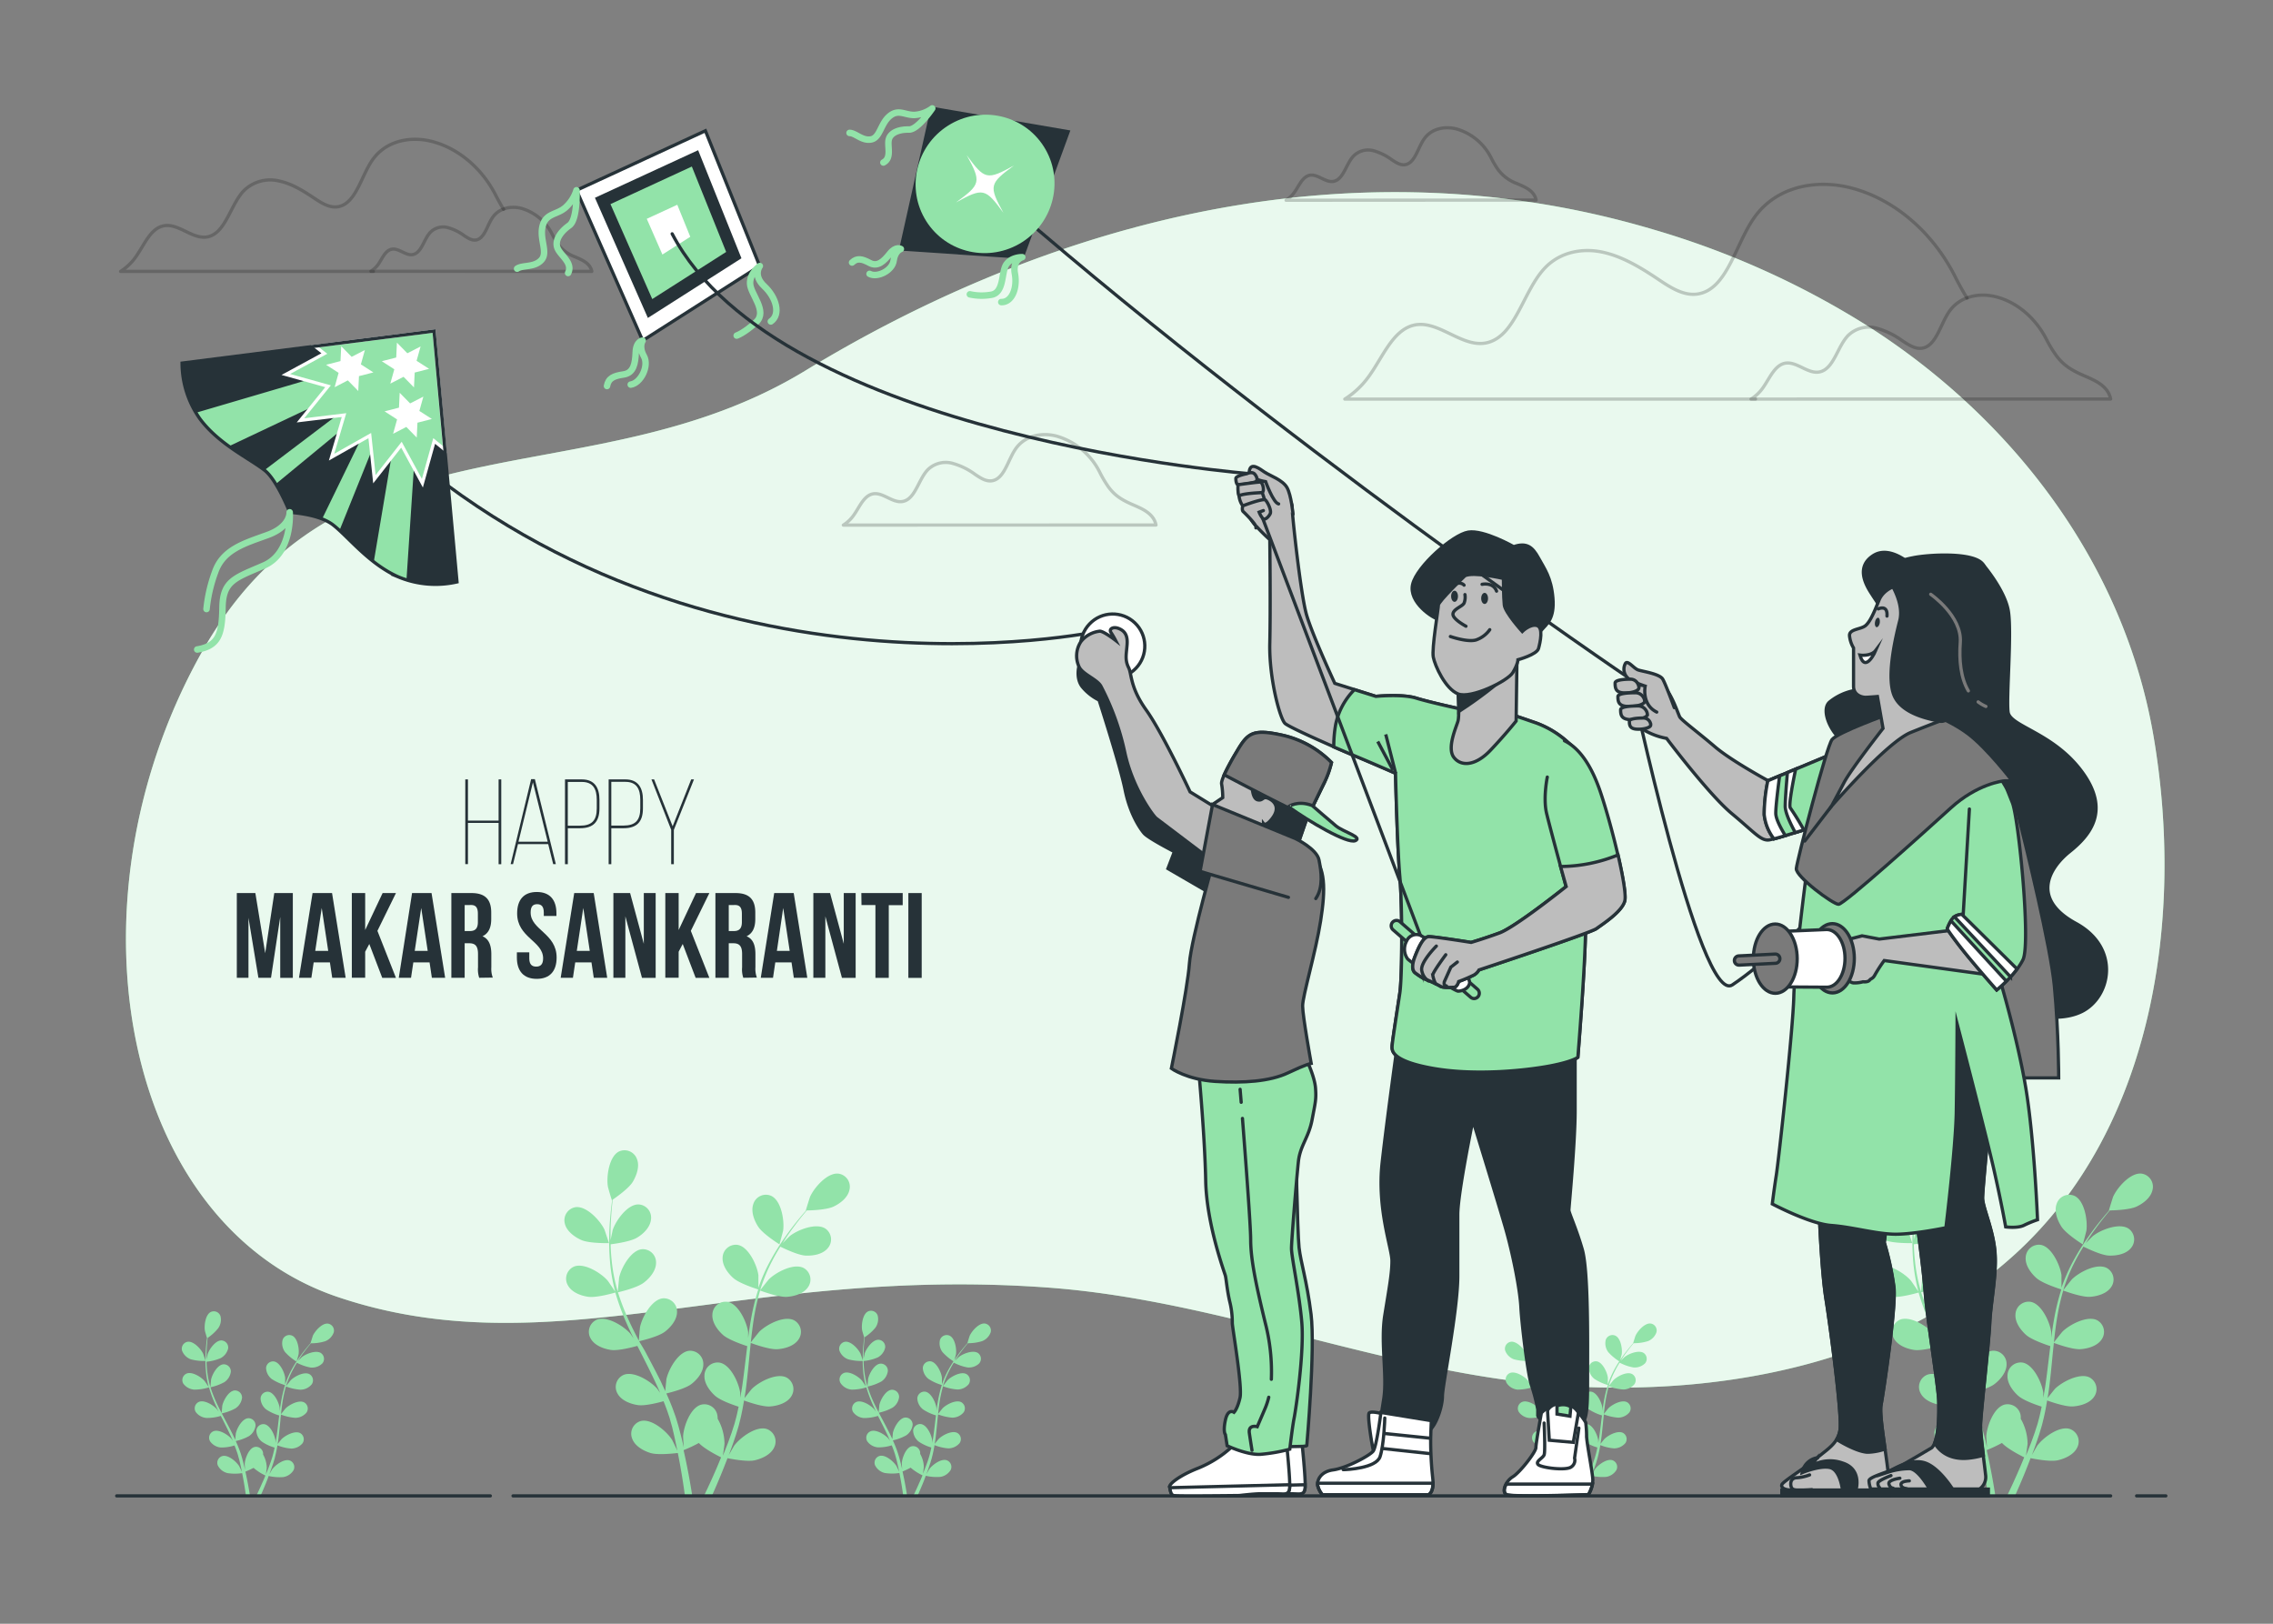 <svg xmlns="http://www.w3.org/2000/svg" viewBox="0 0 700 500"><rect x="0" y="0" width="700" height="500" fill="#808080" stroke="none"/><g id="background-simple"><path d="M620.58,386.18c42.65-38.87,52.1-103.67,42.67-159.23-9-53.16-43.23-98-88.14-126.6A260.94,260.94,0,0,0,509,70.63c-100-29.62-194.32,2.9-261,43.51s-144,10.63-186.58,88-23.21,175,42.53,197.22,124.72-9.67,218.5-2.9c55.78,4,107.89,28,163.76,30.56C533.73,429.17,584.43,419.12,620.58,386.18Z" style="fill:#92E3A9"></path><path d="M620.58,386.18c42.65-38.87,52.1-103.67,42.67-159.23-9-53.16-43.23-98-88.14-126.6A260.94,260.94,0,0,0,509,70.63c-100-29.62-194.32,2.9-261,43.51s-144,10.63-186.58,88-23.21,175,42.53,197.22,124.72-9.67,218.5-2.9c55.78,4,107.89,28,163.76,30.56C533.73,429.17,584.43,419.12,620.58,386.18Z" style="fill:#fff;opacity:0.8"></path></g><g id="Plants"><path d="M580.41,381.85c2.46,1.08,8.5.95,8.5.95s-1.3-3.95-1.41-4.19c-1.32-2.77-5.51-7.34-8.91-6.88a4.07,4.07,0,0,0-3.27,5.1C575.89,379.18,578.31,380.94,580.41,381.85Z" style="fill:#92E3A9"></path><path d="M582.49,399.32c2.56.38,7.94-1.19,8.37-1.31a72.08,72.08,0,0,0,3.26,9c.74,1.72,1.54,3.42,2.36,5.12-.49-.72-.93-1.36-1-1.45-2-2.32-7.25-5.62-10.42-4.28a4.08,4.08,0,0,0-1.8,5.78c1.17,2.13,4,3.18,6.24,3.51s6.91-.9,8.13-1.25l1,1.95c1.56,3.1,3.13,6.19,4.57,9.27.51,1.08,1,2.17,1.44,3.25-.43-.63-.81-1.17-.87-1.24-2-2.32-7.25-5.63-10.41-4.28a4.06,4.06,0,0,0-1.81,5.77c1.17,2.13,4,3.18,6.24,3.51s6.46-.79,7.91-1.19c.44,1.13.89,2.26,1.27,3.37.24.76.53,1.48.73,2.26s.43,1.53.64,2.29c.35,1.47.72,3,1,4.42.22,1,.41,2,.61,2.92-.49-1.08-1.51-3.19-1.61-3.35-1.63-2.6-6.32-6.66-9.65-5.81A4.06,4.06,0,0,0,596,443c.83,2.28,3.44,3.74,5.63,4.41,2.41.74,7.75.07,8.42,0,.32,1.6.62,3.15.87,4.62.57,3.25,1,6.17,1.33,8.63h2.26c-.4-2.55-.91-5.59-1.59-9-.32-1.62-.69-3.35-1.09-5.12a44.24,44.24,0,0,0,4.7-2.21c1.76,1.91,6.26,4.14,6.85,4.42-.62,1.51-1.23,3-1.83,4.34-1.24,2.86-2.42,5.41-3.47,7.57h2.44c.89-2,1.88-4.26,2.91-6.78.63-1.53,1.27-3.18,1.91-4.87.65.13,5.94,1.21,8.4.65,2.24-.51,5-1.77,6-4a4.07,4.07,0,0,0-2.25-5.62c-3.25-1.09-8.23,2.61-10.05,5.08-.11.14-1.09,1.85-1.7,2.94.26-.69.52-1.37.78-2.08.52-1.42,1-2.85,1.51-4.39.23-.75.45-1.5.68-2.27s.41-1.58.61-2.38c.45-1.86.8-3.77,1.12-5.69,1.24.45,5.68,2,8,1.83s5.16-1,6.48-3a4.07,4.07,0,0,0-1.37-5.9c-3-1.57-8.52,1.33-10.7,3.49-.13.14-1.52,1.87-2.26,2.83.18-1.16.37-2.32.51-3.5.43-3.4.75-6.86,1.08-10.32l.33-3.16c.44.17,5.67,2.11,8.24,1.93,2.29-.16,5.16-1,6.48-3a4.07,4.07,0,0,0-1.37-5.9c-3-1.57-8.52,1.33-10.7,3.5-.16.16-2.15,2.65-2.63,3.31.25-2.32.51-4.63.87-6.9a70,70,0,0,1,2-9.07c.2.07,5.65,2.13,8.29,1.94,2.28-.16,5.15-1,6.47-3a4.06,4.06,0,0,0-1.36-5.89c-3.06-1.58-8.53,1.33-10.71,3.49-.17.17-2.31,2.85-2.66,3.36,0-.17.09-.35.14-.52a52.08,52.08,0,0,1,3.59-8.59c.78-1.53,1.62-2.95,2.46-4.31,1,.49,5.46,2.67,7.84,2.76s5.24-.43,6.78-2.3a4.07,4.07,0,0,0-.72-6c-2.86-1.9-8.62.38-11,2.29-.13.11-1.34,1.31-2.2,2.2.38-.61.77-1.24,1.16-1.82,1.44-2.16,2.88-4.06,4.18-5.72.75-.94,1.44-1.78,2.1-2.56,1.2,0,6.06-.17,8.19-1.16s4.45-2.79,4.95-5.17a4.06,4.06,0,0,0-3.4-5c-3.42-.37-7.48,4.31-8.73,7.11-.1.25-1.35,4.23-1.29,4.23h.07c-.65.73-1.33,1.52-2.06,2.41-1.34,1.64-2.83,3.51-4.32,5.65a69.88,69.88,0,0,0-4.48,7.14,52.88,52.88,0,0,0-3.83,8.61l0,.11c0-1,0-3.82,0-4-.4-3-3-8.69-6.33-9.31a4.07,4.07,0,0,0-4.69,3.82c-.2,2.42,1.56,4.84,3.27,6.36,1.92,1.73,7.27,3.39,7.7,3.53a72.21,72.21,0,0,0-2.26,9.33c-.33,1.84-.6,3.7-.85,5.57,0-.87,0-1.65,0-1.76-.39-3-2.94-8.69-6.32-9.31a4.06,4.06,0,0,0-4.69,3.82c-.2,2.42,1.56,4.84,3.26,6.36s6.27,3.07,7.48,3.45c-.09.72-.19,1.44-.27,2.15-.42,3.45-.81,6.89-1.3,10.26-.18,1.19-.39,2.35-.6,3.51,0-.77,0-1.43,0-1.52-.4-3.05-3-8.69-6.33-9.32a4.07,4.07,0,0,0-4.69,3.83c-.19,2.41,1.56,4.83,3.27,6.36s5.82,2.91,7.25,3.37c-.25,1.19-.5,2.38-.79,3.51-.22.77-.38,1.53-.64,2.29s-.49,1.52-.73,2.26c-.52,1.42-1,2.89-1.58,4.26-.37,1-.74,1.86-1.1,2.77.18-1.17.5-3.49.5-3.69a15.68,15.68,0,0,0-2.12-7.68,4.53,4.53,0,0,0,0-.9,4.06,4.06,0,0,0-5-3.44c-3.32.88-5.43,6.71-5.59,9.77,0,.18.11,2.15.21,3.4-.17-.72-.32-1.43-.5-2.17-.35-1.47-.74-2.92-1.16-4.49-.22-.75-.45-1.51-.68-2.27s-.54-1.54-.81-2.32c-.65-1.8-1.41-3.59-2.2-5.37,1.28-.31,5.83-1.47,7.65-2.87s3.75-3.68,3.73-6.1a4.07,4.07,0,0,0-4.39-4.17c-3.41.38-6.38,5.82-7,8.82,0,.19-.24,2.4-.33,3.61-.48-1.07-1-2.14-1.5-3.2-1.52-3.08-3.16-6.14-4.79-9.21L598.19,413c.46-.1,5.9-1.36,7.94-2.93,1.82-1.4,3.75-3.68,3.73-6.1a4.07,4.07,0,0,0-4.39-4.17c-3.42.37-6.38,5.82-7,8.82-.05.23-.33,3.4-.37,4.21-1.07-2.07-2.13-4.14-3.08-6.23a72.85,72.85,0,0,1-3.36-8.66c.22-.05,5.9-1.34,8-3,1.82-1.39,3.75-3.67,3.73-6.1a4.07,4.07,0,0,0-4.39-4.16c-3.42.37-6.38,5.81-7,8.82,0,.23-.36,3.65-.37,4.27,0-.17-.12-.34-.17-.52a51.49,51.49,0,0,1-1.74-9.14c-.19-1.71-.28-3.35-.33-4.95,1.08-.13,6-.79,8.07-2s4.12-3.25,4.37-5.66a4.06,4.06,0,0,0-3.9-4.62c-3.44,0-7,5.08-7.93,8,0,.16-.4,1.83-.63,3.06,0-.73,0-1.47,0-2.16,0-2.6.17-5,.33-7.09.1-1.19.22-2.27.34-3.28,1-.69,5-3.49,6.19-5.5s2.16-4.78,1.27-7a4.06,4.06,0,0,0-5.59-2.3c-3.06,1.58-3.86,7.72-3.35,10.75,0,.26,1.19,4.27,1.25,4.23l.06,0c-.14,1-.27,2-.39,3.15-.21,2.11-.43,4.49-.49,7.1a71.44,71.44,0,0,0,.2,8.42,53.77,53.77,0,0,0,1.56,9.3s0,.07,0,.11c-.54-.85-2.14-3.18-2.28-3.34-2-2.32-7.25-5.62-10.41-4.28a4.06,4.06,0,0,0-1.8,5.78C577.43,397.94,580.22,399,582.49,399.32Z" style="fill:#92E3A9"></path><path d="M641.41,383.18c.05,0,1.09-4,1.13-4.27.42-3-.54-9.16-3.64-10.65a4.06,4.06,0,0,0-5.53,2.45c-.83,2.28.22,5.07,1.47,7C636.3,380,641.4,383.18,641.41,383.18Z" style="fill:#92E3A9"></path><path d="M466.25,418.58a15.72,15.72,0,0,0,4.54.5s-.69-2.11-.75-2.24c-.71-1.48-2.94-3.92-4.76-3.67a2.17,2.17,0,0,0-1.74,2.72A4.53,4.53,0,0,0,466.25,418.58Z" style="fill:#92E3A9"></path><path d="M467.36,427.91a15.33,15.33,0,0,0,4.47-.7,38.89,38.89,0,0,0,1.75,4.82c.39.92.82,1.83,1.26,2.73l-.54-.77c-1.07-1.24-3.87-3-5.56-2.28a2.16,2.16,0,0,0-1,3.08,4.48,4.48,0,0,0,3.33,1.87,14.52,14.52,0,0,0,4.34-.66l.51,1c.84,1.65,1.67,3.31,2.45,4.95.27.58.52,1.16.77,1.74l-.47-.67c-1.07-1.24-3.87-3-5.56-2.28a2.17,2.17,0,0,0-1,3.08,4.52,4.52,0,0,0,3.33,1.87,13.41,13.41,0,0,0,4.23-.63c.24.6.48,1.2.68,1.8.13.41.28.79.39,1.21s.23.82.34,1.22c.19.78.39,1.59.55,2.36.12.54.22,1.05.33,1.56-.27-.58-.81-1.7-.87-1.79-.87-1.39-3.37-3.56-5.15-3.1a2.17,2.17,0,0,0-1.42,2.9,4.56,4.56,0,0,0,3,2.36,14.92,14.92,0,0,0,4.5,0c.17.86.33,1.69.47,2.47.3,1.74.53,3.29.71,4.61h1.2c-.21-1.36-.48-3-.85-4.81-.17-.86-.36-1.79-.58-2.73a24.89,24.89,0,0,0,2.51-1.18,15.81,15.81,0,0,0,3.66,2.36c-.33.8-.65,1.58-1,2.31-.67,1.54-1.3,2.89-1.86,4.05h1.3c.48-1.06,1-2.28,1.56-3.62.33-.82.68-1.7,1-2.6a15,15,0,0,0,4.49.34,4.53,4.53,0,0,0,3.17-2.12,2.17,2.17,0,0,0-1.2-3c-1.74-.59-4.39,1.39-5.37,2.71-.05.08-.58,1-.91,1.57.14-.37.28-.73.42-1.11.28-.76.53-1.52.81-2.34l.36-1.22c.13-.4.22-.84.33-1.27.23-1,.43-2,.6-3a14.17,14.17,0,0,0,4.25,1,4.56,4.56,0,0,0,3.46-1.62,2.17,2.17,0,0,0-.73-3.15c-1.63-.84-4.55.71-5.71,1.87-.08.07-.82,1-1.21,1.51.09-.62.19-1.24.27-1.87.23-1.82.4-3.67.58-5.51l.18-1.69a15.49,15.49,0,0,0,4.4,1,4.58,4.58,0,0,0,3.46-1.62,2.18,2.18,0,0,0-.73-3.15c-1.63-.84-4.56.71-5.72,1.86-.09.09-1.15,1.42-1.4,1.77.13-1.24.27-2.47.46-3.68a37.21,37.21,0,0,1,1.06-4.85,15.36,15.36,0,0,0,4.42,1,4.5,4.5,0,0,0,3.46-1.62,2.17,2.17,0,0,0-.73-3.15c-1.63-.84-4.55.71-5.71,1.87-.09.09-1.24,1.52-1.43,1.8l.08-.29a27.85,27.85,0,0,1,1.92-4.58c.41-.82.86-1.58,1.31-2.3a14.52,14.52,0,0,0,4.19,1.47,4.56,4.56,0,0,0,3.62-1.23,2.18,2.18,0,0,0-.38-3.21c-1.53-1-4.61.21-5.89,1.23-.07.05-.72.7-1.18,1.17l.62-1c.77-1.16,1.54-2.17,2.24-3.06.39-.5.76-.95,1.12-1.36a14.25,14.25,0,0,0,4.37-.63,4.51,4.51,0,0,0,2.64-2.75,2.17,2.17,0,0,0-1.81-2.68c-1.83-.19-4,2.31-4.66,3.8-.06.13-.73,2.26-.69,2.26h0q-.52.58-1.11,1.29c-.71.87-1.51,1.87-2.3,3a38,38,0,0,0-2.4,3.81,28.42,28.42,0,0,0-2,4.6s0,0,0,.06c0-.54,0-2,0-2.16-.21-1.62-1.57-4.64-3.37-5a2.17,2.17,0,0,0-2.51,2,4.58,4.58,0,0,0,1.74,3.4,15.09,15.09,0,0,0,4.12,1.88,39.35,39.35,0,0,0-1.21,5c-.17,1-.32,2-.45,3,0-.47,0-.88,0-.94-.21-1.63-1.57-4.64-3.37-5a2.17,2.17,0,0,0-2.51,2.05,4.54,4.54,0,0,0,1.74,3.4,14.85,14.85,0,0,0,4,1.84c0,.38-.09.76-.14,1.15-.22,1.84-.43,3.68-.69,5.47-.1.64-.21,1.26-.32,1.88,0-.41,0-.76,0-.81-.21-1.63-1.57-4.65-3.37-5a2.18,2.18,0,0,0-2.51,2,4.54,4.54,0,0,0,1.75,3.4,13.59,13.59,0,0,0,3.87,1.8c-.13.64-.27,1.27-.42,1.88-.12.41-.21.81-.35,1.22l-.39,1.21c-.27.76-.55,1.54-.84,2.27-.19.51-.39,1-.59,1.48.1-.63.27-1.86.27-2a8.4,8.4,0,0,0-1.13-4.1,1.94,1.94,0,0,0,0-.48,2.17,2.17,0,0,0-2.65-1.84c-1.78.47-2.9,3.58-3,5.22,0,.1.06,1.15.11,1.81-.09-.38-.17-.76-.27-1.15-.18-.79-.39-1.56-.61-2.4-.12-.4-.25-.81-.37-1.22s-.28-.82-.43-1.24c-.35-.95-.75-1.91-1.18-2.86a14.58,14.58,0,0,0,4.09-1.53,4.54,4.54,0,0,0,2-3.26,2.18,2.18,0,0,0-2.35-2.23c-1.82.2-3.41,3.11-3.74,4.71,0,.1-.13,1.28-.17,1.93-.26-.57-.52-1.14-.8-1.71-.82-1.64-1.7-3.28-2.56-4.92-.27-.5-.53-1-.79-1.5a15.1,15.1,0,0,0,4.24-1.57,4.56,4.56,0,0,0,2-3.26,2.16,2.16,0,0,0-2.34-2.22c-1.83.19-3.41,3.1-3.74,4.7,0,.13-.18,1.82-.2,2.25-.57-1.1-1.13-2.21-1.64-3.32a38.41,38.41,0,0,1-1.8-4.63,15.68,15.68,0,0,0,4.27-1.57,4.56,4.56,0,0,0,2-3.26,2.18,2.18,0,0,0-2.34-2.23c-1.83.2-3.41,3.11-3.74,4.71,0,.13-.19,2-.2,2.29,0-.1-.07-.19-.09-.28a27.69,27.69,0,0,1-.93-4.88c-.1-.92-.15-1.79-.18-2.65a14.59,14.59,0,0,0,4.31-1.08,4.51,4.51,0,0,0,2.34-3,2.17,2.17,0,0,0-2.09-2.47c-1.83,0-3.72,2.71-4.23,4.27,0,.09-.21,1-.34,1.63,0-.38,0-.78,0-1.15,0-1.39.09-2.66.17-3.78.06-.64.12-1.22.18-1.76a14.61,14.61,0,0,0,3.31-2.93,4.52,4.52,0,0,0,.68-3.76,2.17,2.17,0,0,0-3-1.23c-1.63.84-2.06,4.12-1.79,5.74,0,.14.64,2.28.67,2.26l0,0q-.11.78-.21,1.68c-.11,1.13-.22,2.4-.26,3.79a40.85,40.85,0,0,0,.11,4.5,27.33,27.33,0,0,0,.84,5s0,0,0,.06c-.29-.46-1.13-1.7-1.21-1.78-1.07-1.24-3.87-3-5.56-2.29a2.16,2.16,0,0,0-1,3.08A4.52,4.52,0,0,0,467.36,427.91Z" style="fill:#92E3A9"></path><path d="M498.83,419.29s.59-2.15.61-2.29c.23-1.62-.29-4.89-1.94-5.69a2.18,2.18,0,0,0-3,1.31,4.57,4.57,0,0,0,.78,3.74A15.79,15.79,0,0,0,498.83,419.29Z" style="fill:#92E3A9"></path><path d="M58.78,418.58a15.67,15.67,0,0,0,4.54.5s-.69-2.11-.76-2.24c-.7-1.48-2.94-3.92-4.76-3.67a2.17,2.17,0,0,0-1.74,2.72A4.55,4.55,0,0,0,58.78,418.58Z" style="fill:#92E3A9"></path><path d="M59.89,427.91a15.39,15.39,0,0,0,4.47-.7A38.81,38.81,0,0,0,66.1,432q.6,1.38,1.26,2.73l-.53-.77c-1.08-1.24-3.88-3-5.57-2.28a2.17,2.17,0,0,0-1,3.08,4.52,4.52,0,0,0,3.33,1.87A14.47,14.47,0,0,0,68,436c.18.34.34.69.52,1,.83,1.65,1.67,3.31,2.44,4.95.27.58.52,1.16.77,1.74-.23-.34-.43-.63-.47-.67-1.07-1.24-3.87-3-5.56-2.28a2.16,2.16,0,0,0-1,3.08A4.5,4.5,0,0,0,68,445.73a13.39,13.39,0,0,0,4.22-.63c.24.6.48,1.2.68,1.8.13.41.29.79.39,1.21s.23.82.34,1.22c.19.78.39,1.59.55,2.36q.18.8.33,1.56c-.26-.58-.8-1.7-.86-1.79-.87-1.39-3.37-3.56-5.15-3.1a2.16,2.16,0,0,0-1.42,2.9,4.54,4.54,0,0,0,3,2.36,14.85,14.85,0,0,0,4.49,0c.18.86.33,1.69.47,2.47.31,1.74.54,3.29.71,4.61H77c-.21-1.36-.49-3-.85-4.81-.17-.86-.37-1.79-.58-2.73A26,26,0,0,0,78.09,452a15.8,15.8,0,0,0,3.65,2.36c-.32.8-.65,1.58-1,2.31-.67,1.54-1.3,2.89-1.86,4.05h1.31c.47-1.06,1-2.28,1.55-3.62.34-.82.68-1.7,1-2.6a15,15,0,0,0,4.49.34,4.53,4.53,0,0,0,3.17-2.12,2.16,2.16,0,0,0-1.19-3c-1.74-.59-4.4,1.39-5.37,2.71-.06.08-.59,1-.91,1.57.14-.37.28-.73.41-1.11.28-.76.54-1.52.81-2.34.12-.4.24-.81.37-1.22s.21-.84.32-1.27c.24-1,.43-2,.6-3a14.16,14.16,0,0,0,4.26,1,4.58,4.58,0,0,0,3.46-1.62,2.18,2.18,0,0,0-.73-3.15c-1.63-.84-4.56.71-5.72,1.87-.07.07-.81,1-1.21,1.51.1-.62.2-1.24.28-1.87.22-1.82.4-3.67.58-5.51,0-.57.11-1.13.17-1.69a15.67,15.67,0,0,0,4.4,1,4.56,4.56,0,0,0,3.46-1.62,2.17,2.17,0,0,0-.73-3.15c-1.63-.84-4.55.71-5.71,1.86-.09.09-1.15,1.42-1.41,1.77.13-1.24.27-2.47.46-3.68a38.93,38.93,0,0,1,1.06-4.85,15.36,15.36,0,0,0,4.43,1A4.51,4.51,0,0,0,96,426.28a2.18,2.18,0,0,0-.73-3.15c-1.63-.84-4.56.71-5.72,1.87-.09.09-1.23,1.52-1.42,1.8,0-.1,0-.19.07-.29a28.74,28.74,0,0,1,1.92-4.58c.42-.82.86-1.58,1.31-2.3a14.64,14.64,0,0,0,4.19,1.47,4.54,4.54,0,0,0,3.62-1.23,2.17,2.17,0,0,0-.38-3.21c-1.53-1-4.6.21-5.89,1.23-.07.05-.71.7-1.17,1.17.2-.32.41-.66.62-1,.76-1.16,1.54-2.17,2.23-3.06.4-.5.77-.95,1.12-1.36a14.35,14.35,0,0,0,4.38-.63,4.57,4.57,0,0,0,2.64-2.75,2.17,2.17,0,0,0-1.82-2.68c-1.82-.19-4,2.31-4.66,3.8,0,.13-.72,2.26-.69,2.26h0c-.35.39-.71.82-1.1,1.29-.72.87-1.51,1.87-2.31,3a38,38,0,0,0-2.39,3.81,27.6,27.6,0,0,0-2,4.6s0,0,0,.06c0-.54,0-2,0-2.16-.21-1.62-1.57-4.64-3.38-5a2.16,2.16,0,0,0-2.5,2,4.54,4.54,0,0,0,1.74,3.4,15.19,15.19,0,0,0,4.11,1.88,37.7,37.7,0,0,0-1.2,5c-.18,1-.32,2-.46,3,0-.47,0-.88,0-.94-.21-1.63-1.58-4.64-3.38-5a2.17,2.17,0,0,0-2.5,2.05,4.51,4.51,0,0,0,1.74,3.39,14.47,14.47,0,0,0,4,1.85l-.15,1.15c-.22,1.84-.43,3.68-.69,5.47-.09.64-.21,1.26-.32,1.88,0-.41,0-.76,0-.81-.21-1.63-1.57-4.65-3.38-5a2.17,2.17,0,0,0-2.5,2,4.53,4.53,0,0,0,1.74,3.4,13.51,13.51,0,0,0,3.88,1.8c-.14.64-.27,1.27-.43,1.88-.12.41-.2.81-.34,1.22l-.39,1.21c-.28.76-.56,1.54-.84,2.27L81.88,454c.1-.63.26-1.86.27-2a8.49,8.49,0,0,0-1.13-4.1,3.87,3.87,0,0,0,0-.48,2.18,2.18,0,0,0-2.66-1.84c-1.77.47-2.9,3.58-3,5.22,0,.1.06,1.15.11,1.81-.09-.38-.17-.76-.27-1.15-.19-.79-.4-1.56-.62-2.4l-.36-1.22c-.12-.4-.29-.82-.43-1.24-.35-.95-.76-1.91-1.18-2.86a14.81,14.81,0,0,0,4.09-1.53,4.56,4.56,0,0,0,2-3.26,2.18,2.18,0,0,0-2.34-2.23c-1.83.2-3.41,3.11-3.74,4.71,0,.1-.13,1.28-.18,1.93-.26-.57-.52-1.14-.8-1.71-.82-1.64-1.69-3.28-2.56-4.92l-.78-1.5a15.33,15.33,0,0,0,4.24-1.57,4.56,4.56,0,0,0,2-3.26,2.18,2.18,0,0,0-2.35-2.23c-1.82.2-3.41,3.11-3.74,4.71,0,.13-.17,1.82-.19,2.25-.58-1.1-1.14-2.21-1.65-3.32a38.32,38.32,0,0,1-1.79-4.63,15.8,15.8,0,0,0,4.27-1.57,4.56,4.56,0,0,0,2-3.26,2.18,2.18,0,0,0-2.35-2.23c-1.82.2-3.41,3.11-3.74,4.71,0,.13-.19,2-.19,2.29,0-.1-.07-.19-.1-.28a28.64,28.64,0,0,1-.93-4.88c-.1-.92-.15-1.79-.17-2.65a14.67,14.67,0,0,0,4.31-1.08,4.57,4.57,0,0,0,2.34-3,2.18,2.18,0,0,0-2.09-2.47c-1.84,0-3.73,2.71-4.24,4.27,0,.09-.21,1-.33,1.63,0-.38,0-.78,0-1.15,0-1.39.09-2.66.18-3.78.05-.64.11-1.22.18-1.76A14.58,14.58,0,0,0,67.2,409a4.56,4.56,0,0,0,.69-3.76,2.17,2.17,0,0,0-3-1.23c-1.63.84-2.06,4.12-1.79,5.74,0,.14.64,2.28.66,2.26l0,0q-.12.78-.21,1.68c-.11,1.13-.23,2.4-.26,3.79a36.45,36.45,0,0,0,.11,4.5,28.18,28.18,0,0,0,.83,5l0,.06c-.29-.46-1.14-1.7-1.22-1.79-1.07-1.23-3.87-3-5.56-2.28a2.17,2.17,0,0,0-1,3.08A4.54,4.54,0,0,0,59.89,427.91Z" style="fill:#92E3A9"></path><path d="M91.36,419.29s.58-2.15.6-2.29c.23-1.62-.29-4.89-1.94-5.69a2.17,2.17,0,0,0-3,1.31,4.5,4.5,0,0,0,.78,3.74A15.79,15.79,0,0,0,91.36,419.29Z" style="fill:#92E3A9"></path><path d="M261.23,418.58a15.67,15.67,0,0,0,4.54.5s-.7-2.11-.76-2.24c-.7-1.48-2.94-3.92-4.76-3.67a2.17,2.17,0,0,0-1.74,2.72A4.52,4.52,0,0,0,261.23,418.58Z" style="fill:#92E3A9"></path><path d="M262.34,427.91a15.39,15.39,0,0,0,4.47-.7,38.81,38.81,0,0,0,1.74,4.82q.6,1.38,1.26,2.73l-.54-.77c-1.07-1.24-3.87-3-5.56-2.28a2.17,2.17,0,0,0-1,3.08,4.5,4.5,0,0,0,3.33,1.87,14.47,14.47,0,0,0,4.34-.66c.18.34.34.69.52,1,.83,1.65,1.67,3.31,2.44,4.95.27.58.52,1.16.77,1.74-.23-.34-.43-.63-.47-.67-1.07-1.24-3.87-3-5.56-2.28a2.16,2.16,0,0,0-1,3.08,4.48,4.48,0,0,0,3.33,1.87,13.39,13.39,0,0,0,4.22-.63c.24.6.48,1.2.68,1.8.13.41.28.79.39,1.21s.23.82.34,1.22c.19.78.39,1.59.55,2.36.12.53.22,1.05.33,1.56-.26-.58-.81-1.7-.86-1.79-.87-1.39-3.37-3.56-5.15-3.1a2.16,2.16,0,0,0-1.42,2.9,4.51,4.51,0,0,0,3,2.36,14.85,14.85,0,0,0,4.49,0c.17.86.33,1.69.47,2.47.31,1.74.54,3.29.71,4.61h1.2c-.21-1.36-.48-3-.84-4.81-.17-.86-.37-1.79-.58-2.73a26,26,0,0,0,2.51-1.18,15.59,15.59,0,0,0,3.65,2.36c-.32.8-.65,1.58-1,2.31-.67,1.54-1.3,2.89-1.86,4.05h1.3c.48-1.06,1-2.28,1.56-3.62.34-.82.68-1.7,1-2.6a15,15,0,0,0,4.49.34,4.53,4.53,0,0,0,3.17-2.12,2.16,2.16,0,0,0-1.2-3c-1.73-.59-4.39,1.39-5.36,2.71-.06.08-.59,1-.91,1.57l.41-1.11c.28-.76.53-1.52.81-2.34l.36-1.22c.13-.4.22-.84.33-1.27.24-1,.43-2,.6-3a14.16,14.16,0,0,0,4.26,1,4.58,4.58,0,0,0,3.46-1.62,2.18,2.18,0,0,0-.73-3.15c-1.63-.84-4.56.71-5.72,1.87-.07.07-.81,1-1.21,1.51.1-.62.2-1.24.28-1.87.22-1.82.39-3.67.57-5.51l.18-1.69a15.58,15.58,0,0,0,4.4,1,4.58,4.58,0,0,0,3.46-1.62,2.17,2.17,0,0,0-.73-3.15c-1.63-.84-4.55.71-5.72,1.86-.08.09-1.15,1.42-1.4,1.77.13-1.24.27-2.47.46-3.68a38.93,38.93,0,0,1,1.06-4.85,15.36,15.36,0,0,0,4.43,1,4.51,4.51,0,0,0,3.46-1.62,2.18,2.18,0,0,0-.73-3.15c-1.63-.84-4.56.71-5.72,1.87-.09.09-1.23,1.52-1.42,1.8,0-.1,0-.19.07-.29a27.85,27.85,0,0,1,1.92-4.58c.42-.82.86-1.58,1.31-2.3a14.64,14.64,0,0,0,4.19,1.47,4.54,4.54,0,0,0,3.62-1.23,2.18,2.18,0,0,0-.38-3.21c-1.53-1-4.61.21-5.89,1.23-.07.05-.71.7-1.18,1.17.21-.32.42-.66.63-1,.76-1.16,1.54-2.17,2.23-3.06.4-.5.77-.95,1.12-1.36a14.35,14.35,0,0,0,4.38-.63,4.57,4.57,0,0,0,2.64-2.75,2.17,2.17,0,0,0-1.82-2.68c-1.82-.19-4,2.31-4.66,3.8-.06.13-.72,2.26-.69,2.26h0c-.35.39-.71.82-1.1,1.29-.72.87-1.51,1.87-2.31,3a38,38,0,0,0-2.39,3.81,27.6,27.6,0,0,0-2.05,4.6s0,0,0,.06c0-.54,0-2,0-2.16-.21-1.62-1.58-4.64-3.38-5a2.17,2.17,0,0,0-2.51,2,4.55,4.55,0,0,0,1.75,3.4,15.06,15.06,0,0,0,4.11,1.88,39.35,39.35,0,0,0-1.21,5c-.17,1-.32,2-.45,3,0-.47,0-.88,0-.94-.21-1.63-1.58-4.64-3.38-5a2.18,2.18,0,0,0-2.51,2.05,4.52,4.52,0,0,0,1.75,3.39,14.34,14.34,0,0,0,4,1.85l-.15,1.15c-.22,1.84-.43,3.68-.69,5.47-.09.64-.21,1.26-.32,1.88,0-.41,0-.76,0-.81-.21-1.63-1.57-4.65-3.38-5a2.17,2.17,0,0,0-2.5,2,4.53,4.53,0,0,0,1.74,3.4,13.59,13.59,0,0,0,3.87,1.8c-.13.64-.26,1.27-.42,1.88-.12.41-.2.81-.34,1.22l-.39,1.21c-.28.76-.56,1.54-.85,2.27-.19.51-.39,1-.58,1.48.09-.63.26-1.86.27-2a8.51,8.51,0,0,0-1.14-4.1,1.94,1.94,0,0,0,0-.48,2.17,2.17,0,0,0-2.65-1.84c-1.77.47-2.9,3.58-3,5.22,0,.1.06,1.15.11,1.81l-.27-1.15c-.19-.79-.4-1.56-.62-2.4-.12-.4-.24-.81-.37-1.22s-.28-.82-.42-1.24c-.35-.95-.76-1.91-1.18-2.86a14.81,14.81,0,0,0,4.09-1.53,4.56,4.56,0,0,0,2-3.26,2.18,2.18,0,0,0-2.35-2.23c-1.82.2-3.4,3.11-3.73,4.71,0,.1-.13,1.28-.18,1.93-.26-.57-.52-1.14-.8-1.71-.82-1.64-1.69-3.28-2.56-4.92-.27-.5-.52-1-.79-1.5a15.1,15.1,0,0,0,4.24-1.57,4.54,4.54,0,0,0,2-3.26,2.18,2.18,0,0,0-2.35-2.23c-1.82.2-3.41,3.11-3.74,4.71,0,.13-.18,1.82-.19,2.25-.58-1.1-1.14-2.21-1.65-3.32a38.32,38.32,0,0,1-1.79-4.63,15.65,15.65,0,0,0,4.26-1.57,4.54,4.54,0,0,0,2-3.26,2.18,2.18,0,0,0-2.35-2.23c-1.82.2-3.41,3.11-3.74,4.71,0,.13-.19,2-.19,2.29,0-.1-.07-.19-.1-.28a28.64,28.64,0,0,1-.93-4.88c-.1-.92-.15-1.79-.17-2.65a14.67,14.67,0,0,0,4.31-1.08,4.53,4.53,0,0,0,2.33-3,2.17,2.17,0,0,0-2.08-2.47c-1.84,0-3.73,2.71-4.24,4.27,0,.09-.21,1-.33,1.63,0-.38,0-.78,0-1.15,0-1.39.09-2.66.18-3.78.05-.64.11-1.22.18-1.76a14.58,14.58,0,0,0,3.3-2.93,4.56,4.56,0,0,0,.69-3.76,2.17,2.17,0,0,0-3-1.23c-1.63.84-2.06,4.12-1.79,5.74,0,.14.64,2.28.66,2.26l0,0q-.12.78-.21,1.68c-.11,1.13-.23,2.4-.26,3.79a38.42,38.42,0,0,0,.1,4.5,29.18,29.18,0,0,0,.84,5,.14.14,0,0,0,0,.06c-.29-.46-1.14-1.7-1.22-1.79-1.07-1.23-3.87-3-5.56-2.28a2.16,2.16,0,0,0-1,3.08A4.54,4.54,0,0,0,262.34,427.91Z" style="fill:#92E3A9"></path><path d="M293.81,419.29s.58-2.15.6-2.29c.23-1.62-.29-4.89-1.94-5.69a2.18,2.18,0,0,0-3,1.31,4.54,4.54,0,0,0,.79,3.74A15.79,15.79,0,0,0,293.81,419.29Z" style="fill:#92E3A9"></path><path d="M179.05,381.85c2.47,1.08,8.5.95,8.5.95s-1.3-3.95-1.41-4.19c-1.32-2.77-5.51-7.34-8.91-6.88a4.08,4.08,0,0,0-3.27,5.1C174.53,379.18,177,380.94,179.05,381.85Z" style="fill:#92E3A9"></path><path d="M181.13,399.32c2.56.38,7.94-1.18,8.37-1.31a73.7,73.7,0,0,0,3.26,9c.74,1.72,1.54,3.42,2.37,5.12-.5-.72-.94-1.36-1-1.45-2-2.32-7.25-5.62-10.41-4.28a4.08,4.08,0,0,0-1.81,5.78c1.17,2.13,4,3.18,6.24,3.51s6.91-.9,8.13-1.25l1,1.95c1.56,3.1,3.13,6.19,4.57,9.27.52,1.08,1,2.17,1.44,3.25-.43-.63-.81-1.17-.87-1.24-2-2.32-7.25-5.63-10.41-4.28a4.06,4.06,0,0,0-1.81,5.77c1.17,2.13,4,3.18,6.24,3.51s6.46-.79,7.91-1.19c.45,1.13.89,2.26,1.27,3.37.24.76.53,1.48.73,2.26s.43,1.53.64,2.29c.35,1.47.72,3,1,4.42.22,1,.42,2,.61,2.92-.49-1.08-1.51-3.19-1.61-3.35-1.63-2.6-6.32-6.66-9.65-5.81a4.06,4.06,0,0,0-2.65,5.43c.83,2.28,3.44,3.74,5.63,4.41,2.41.74,7.75.07,8.42,0,.32,1.6.62,3.15.87,4.62.58,3.25,1,6.17,1.34,8.63h2.25c-.39-2.55-.91-5.59-1.59-9-.32-1.62-.69-3.35-1.09-5.12a44.24,44.24,0,0,0,4.7-2.21c1.76,1.91,6.27,4.14,6.85,4.42-.61,1.51-1.23,3-1.82,4.34-1.25,2.86-2.43,5.41-3.48,7.57h2.44c.9-2,1.88-4.26,2.91-6.78.63-1.53,1.27-3.18,1.92-4.87.64.13,5.93,1.21,8.39.65,2.24-.51,5-1.77,6-4a4.07,4.07,0,0,0-2.25-5.62c-3.25-1.09-8.22,2.61-10.05,5.08-.1.14-1.09,1.85-1.7,2.94.26-.69.52-1.37.78-2.08.52-1.42,1-2.85,1.51-4.39.23-.75.45-1.5.68-2.27s.41-1.58.61-2.38c.45-1.86.81-3.77,1.12-5.69,1.25.45,5.68,2,8,1.83s5.16-1,6.48-3a4.08,4.08,0,0,0-1.36-5.9c-3.06-1.57-8.53,1.33-10.71,3.49-.13.14-1.52,1.87-2.26,2.83.18-1.16.37-2.32.51-3.5.43-3.4.75-6.86,1.09-10.32.1-1.05.21-2.11.32-3.16.44.17,5.67,2.11,8.25,1.93,2.28-.16,5.15-1,6.47-3a4.07,4.07,0,0,0-1.36-5.9c-3.06-1.57-8.53,1.33-10.71,3.5-.16.16-2.15,2.65-2.63,3.31.25-2.32.52-4.63.87-6.9a70,70,0,0,1,2-9.07c.21.07,5.65,2.13,8.29,1.94,2.28-.16,5.15-1,6.47-3a4.06,4.06,0,0,0-1.36-5.89c-3.06-1.58-8.53,1.33-10.7,3.49-.17.17-2.31,2.85-2.67,3.36.05-.17.09-.35.14-.52a52.08,52.08,0,0,1,3.59-8.59c.78-1.53,1.62-2.95,2.46-4.31,1,.49,5.46,2.67,7.85,2.76s5.23-.43,6.77-2.3a4.07,4.07,0,0,0-.71-6c-2.87-1.9-8.63.38-11,2.29-.13.11-1.33,1.31-2.2,2.2.39-.61.78-1.24,1.16-1.82,1.44-2.16,2.89-4.06,4.18-5.72.75-.94,1.44-1.78,2.1-2.56,1.2,0,6.07-.17,8.19-1.16s4.45-2.79,4.95-5.17a4.06,4.06,0,0,0-3.4-5c-3.42-.37-7.48,4.31-8.72,7.11-.11.25-1.36,4.23-1.3,4.23h.07c-.64.73-1.33,1.52-2.06,2.41-1.34,1.64-2.83,3.51-4.32,5.65a71.66,71.66,0,0,0-4.48,7.14,52.88,52.88,0,0,0-3.83,8.61l0,.11c0-1,0-3.82,0-4-.4-3-3-8.69-6.33-9.31a4.07,4.07,0,0,0-4.69,3.82c-.19,2.42,1.56,4.84,3.27,6.36,1.93,1.73,7.28,3.39,7.7,3.53a72.21,72.21,0,0,0-2.26,9.33c-.33,1.84-.6,3.7-.85,5.57,0-.87,0-1.65,0-1.76-.39-3-2.94-8.69-6.32-9.31a4.07,4.07,0,0,0-4.69,3.82c-.2,2.42,1.56,4.84,3.27,6.36s6.26,3.07,7.47,3.45c-.09.72-.19,1.44-.27,2.15-.42,3.45-.81,6.89-1.3,10.26-.18,1.19-.39,2.35-.6,3.51,0-.77,0-1.43,0-1.52-.4-3.05-2.95-8.69-6.32-9.32a4.06,4.06,0,0,0-4.69,3.83c-.2,2.41,1.55,4.83,3.26,6.36s5.83,2.91,7.26,3.38c-.26,1.18-.5,2.37-.8,3.5-.22.77-.38,1.53-.64,2.29s-.49,1.52-.73,2.26c-.52,1.42-1,2.89-1.58,4.26-.37,1-.73,1.86-1.1,2.77.18-1.17.5-3.49.5-3.69a15.77,15.77,0,0,0-2.11-7.68,5.26,5.26,0,0,0-.06-.89,4.06,4.06,0,0,0-5-3.45c-3.32.88-5.43,6.71-5.58,9.77,0,.18.1,2.15.2,3.4-.17-.72-.32-1.43-.5-2.17-.35-1.47-.74-2.92-1.16-4.49-.22-.75-.45-1.51-.68-2.27s-.54-1.54-.81-2.32c-.65-1.8-1.41-3.59-2.2-5.37,1.28-.31,5.83-1.47,7.66-2.87s3.74-3.68,3.72-6.1a4.07,4.07,0,0,0-4.39-4.17c-3.41.38-6.38,5.82-7,8.82,0,.19-.24,2.4-.33,3.61-.48-1.07-1-2.14-1.49-3.2-1.53-3.08-3.17-6.14-4.8-9.21L196.83,413c.46-.1,5.9-1.36,7.94-2.93,1.82-1.4,3.75-3.68,3.73-6.1a4.07,4.07,0,0,0-4.39-4.17c-3.42.37-6.38,5.82-7,8.82-.05.23-.33,3.4-.37,4.21-1.07-2.07-2.13-4.14-3.08-6.23a71.09,71.09,0,0,1-3.35-8.66c.21-.05,5.89-1.34,8-3,1.82-1.39,3.75-3.67,3.73-6.1a4.06,4.06,0,0,0-4.39-4.16c-3.41.37-6.38,5.81-7,8.82,0,.23-.35,3.65-.37,4.27,0-.17-.12-.34-.17-.52a51.49,51.49,0,0,1-1.74-9.14c-.19-1.71-.28-3.35-.33-4.95,1.08-.13,6-.79,8.07-2s4.13-3.25,4.37-5.66a4.06,4.06,0,0,0-3.9-4.62c-3.44,0-7,5.08-7.93,8,0,.16-.4,1.83-.63,3.06,0-.73,0-1.47,0-2.16,0-2.6.17-5,.33-7.09.1-1.19.22-2.27.34-3.28,1-.69,5-3.49,6.19-5.5s2.17-4.78,1.28-7a4.07,4.07,0,0,0-5.6-2.3c-3,1.58-3.86,7.72-3.35,10.75,0,.26,1.19,4.27,1.25,4.23l.06,0c-.14,1-.27,2-.39,3.15-.21,2.11-.43,4.49-.49,7.1a71.44,71.44,0,0,0,.2,8.42,53.77,53.77,0,0,0,1.56,9.3s0,.07,0,.11c-.54-.85-2.13-3.18-2.28-3.34-2-2.32-7.25-5.62-10.41-4.28a4.07,4.07,0,0,0-1.8,5.78C176.07,397.94,178.86,399,181.13,399.32Z" style="fill:#92E3A9"></path><path d="M240.05,383.18s1.1-4,1.13-4.27c.43-3-.54-9.16-3.64-10.65a4.06,4.06,0,0,0-5.53,2.45c-.83,2.28.22,5.07,1.47,7C234.94,380,240.05,383.18,240.05,383.18Z" style="fill:#92E3A9"></path></g><g id="Floor"><line x1="151" y1="460.63" x2="35.94" y2="460.63" style="fill:none;stroke:#263238;stroke-linecap:round;stroke-miterlimit:10"></line><line x1="650" y1="460.63" x2="158" y2="460.63" style="fill:none;stroke:#263238;stroke-linecap:round;stroke-miterlimit:10"></line><line x1="667" y1="460.63" x2="658" y2="460.63" style="fill:none;stroke:#263238;stroke-linecap:round;stroke-miterlimit:10"></line></g><g id="Clouds"><path d="M473.06,61.61c-.59-3-3.62-4.09-5.88-5.08a12.69,12.69,0,0,1-5.85-4.34,28.24,28.24,0,0,1-2.07-3.49,17.28,17.28,0,0,0-10.73-9c-3.56-.91-7.74-.17-10,3.16-1.93,2.78-2.78,7.36-5.8,7.85-1.46.24-2.86-.69-4.14-1.54a17.19,17.19,0,0,0-5.76-2.8A6.34,6.34,0,0,0,416.88,48c-2.33,2.38-3.06,7.14-6.09,7.82-2.6.58-5.07-2.49-7.65-1.8-2.13.57-3.16,3.33-4.58,5.29a9.24,9.24,0,0,1-2.49,2.35Z" style="fill:none;stroke:#000;stroke-linecap:round;stroke-linejoin:round;opacity:0.2"></path><path d="M356,161.67c-.73-3.7-4.53-5.11-7.35-6.35-3.53-1.55-5.51-2.94-7.32-5.43a33.92,33.92,0,0,1-2.59-4.36,21.54,21.54,0,0,0-13.41-11.25c-4.46-1.14-9.68-.21-12.56,3.95-2.41,3.48-3.47,9.2-7.25,9.81-1.83.3-3.57-.85-5.18-1.93a21.21,21.21,0,0,0-7.21-3.49,7.9,7.9,0,0,0-7.38,2c-2.91,3-3.83,8.93-7.62,9.77-3.24.73-6.34-3.11-9.56-2.25-2.67.71-3.95,4.16-5.73,6.61a11.28,11.28,0,0,1-3.12,2.94Z" style="fill:none;stroke:#000;stroke-linecap:round;stroke-linejoin:round;opacity:0.2"></path><path d="M155.09,64.45c-.81-1.29-1.62-2.76-2.49-4.46-4.28-8.3-11.54-14.38-19.6-16.44-6.52-1.66-14.14-.31-18.35,5.77-3.52,5.09-5.07,13.45-10.59,14.34-2.67.44-5.22-1.25-7.57-2.82-3.31-2.21-6.77-4.32-10.52-5.1a11.59,11.59,0,0,0-10.79,2.89c-4.25,4.35-5.59,13-11.12,14.28-4.75,1.06-9.27-4.55-14-3.29-3.9,1-5.77,6.08-8.36,9.65a16.72,16.72,0,0,1-4.56,4.3H115" style="fill:none;stroke:#000;stroke-linecap:round;stroke-linejoin:round;opacity:0.2"></path><path d="M182.26,83.57c-.52-2.61-3.2-3.61-5.2-4.49a11.17,11.17,0,0,1-5.17-3.84,24.09,24.09,0,0,1-1.83-3.08,15.28,15.28,0,0,0-9.48-8c-3.15-.8-6.84-.15-8.88,2.8-1.71,2.46-2.45,6.5-5.12,6.94-1.3.2-2.53-.61-3.67-1.37a15,15,0,0,0-5.09-2.47,5.58,5.58,0,0,0-5.22,1.4c-2.06,2.1-2.71,6.31-5.38,6.91-2.3.51-4.49-2.2-6.77-1.59-1.88.5-2.79,2.94-4,4.67a8.2,8.2,0,0,1-2.21,2.08Z" style="fill:none;stroke:#000;stroke-linecap:round;stroke-linejoin:round;opacity:0.2"></path><path d="M605.78,91.79c-1.3-2.09-2.62-4.48-4-7.24-7-13.48-18.75-23.38-31.85-26.72-10.6-2.7-23-.5-29.83,9.38-5.73,8.26-8.23,21.86-17.21,23.31-4.34.7-8.48-2-12.3-4.58-5.39-3.6-11-7-17.11-8.3s-12.86-.09-17.54,4.7c-6.9,7.07-9.08,21.19-18.07,23.21-7.71,1.73-15.06-7.39-22.72-5.35-6.33,1.69-9.37,9.88-13.59,15.69a26.63,26.63,0,0,1-7.41,7H540.63" style="fill:none;stroke:#000;stroke-linecap:round;stroke-linejoin:round;opacity:0.2"></path><path d="M650,122.87c-.84-4.24-5.2-5.87-8.44-7.29-4.06-1.78-6.34-3.39-8.41-6.24a38.09,38.09,0,0,1-3-5C626.76,97.8,621.05,93,614.71,91.4c-5.12-1.31-11.12-.24-14.43,4.54-2.77,4-4,10.58-8.33,11.28-2.1.34-4.1-1-6-2.22a24.55,24.55,0,0,0-8.28-4,9.13,9.13,0,0,0-8.49,2.28c-3.34,3.42-4.39,10.26-8.75,11.23-3.73.84-7.28-3.58-11-2.59-3.06.82-4.54,4.78-6.58,7.59a12.87,12.87,0,0,1-3.58,3.38Z" style="fill:none;stroke:#000;stroke-linecap:round;stroke-linejoin:round;opacity:0.2"></path></g><g id="character-1"><path d="M114.23,129.66C211,222,338.71,194.31,338.71,194.31" style="fill:none;stroke:#263238;stroke-linecap:round;stroke-linejoin:round"></path><path d="M332.27,205.18s-1,3.65,1,6.26a15.74,15.74,0,0,0,5.21,4.13s6.52,20.19,8,27.57,4.56,11.94,5.86,13.46,9.34,5.65,9.34,5.65l-2,5.21,17.59,10.21,7.6-18.68s-30.18-17.37-30.83-18-12.6-33.87-12.6-33.87S337.17,201.53,332.27,205.18Z" style="fill:#263238;stroke:#263238;stroke-linecap:round;stroke-miterlimit:10"></path><path d="M380.75,231.66s-4.89,8-4.54,9.77a26,26,0,0,1,.35,4.18l-3.14,2.1,25.82,13.6,3.14-9.07s4.18-8.72,5.58-11.51a29.77,29.77,0,0,0,2.09-5.93,30.55,30.55,0,0,0-15-8.38C385.63,224.33,384.23,225.73,380.75,231.66Z" style="fill:#bdbdbd;stroke:#263238;stroke-linecap:round;stroke-miterlimit:10"></path><path d="M402.38,252.24s3.73-7.78,5.32-11c-2.18-.8-4-1.45-4.63-1.57-1.74-.35-15.7-1.39-16.74-1.74s-.7,4.19-.7,4.19,0,3.83,1.74,4.18,1.4-1.39,3.49-.35,3.14,3.14,1.05,5.93-2.79,1.75-2.79,1.75a12.37,12.37,0,0,0,11.12,4.78Z" style="fill:#263238;stroke:#263238;stroke-linecap:round;stroke-miterlimit:10"></path><path d="M395.05,226.42c-9.42-2.09-10.82-.69-14.3,5.24a75,75,0,0,0-3.73,6.93c5.41,2.85,18.14,9.5,25.68,13,1-2.07,4.09-8.52,5.26-10.85a29.77,29.77,0,0,0,2.09-5.93A30.55,30.55,0,0,0,395.05,226.42Z" style="fill:#7a7a7a;stroke:#263238;stroke-linecap:round;stroke-miterlimit:10"></path><path d="M404.12,248.06s5.23,4.53,7.33,6.28,8.37,3.49,5.93,4.53-14.31-5.93-20.59-10.46C396.79,248.41,399.59,246.31,404.12,248.06Z" style="fill:#92E3A9;stroke:#263238;stroke-linecap:round;stroke-miterlimit:10"></path><circle cx="342.68" cy="198.95" r="9.88" transform="translate(-37.44 310.84) rotate(-46.54)" style="fill:#fff;stroke:#263238;stroke-linecap:round;stroke-miterlimit:10"></circle><path d="M374.36,248.67l-7.86-4.83s-8.45-18.12-13.49-25.17-4.43-11.07-5.44-13.09-.8-3.62-.6-5.63.6-4.64-1.61-6-4-.4-3.22.81a27.09,27.09,0,0,1,1.41,2.42s-3.63-2.82-4.84-2.82a8.6,8.6,0,0,0-5.83,3.22,7.94,7.94,0,0,0-.61,7.65c1,2.42,5.84,4,6.85,6.24a79.77,79.77,0,0,1,7.25,20.14c2.41,11.27,8.86,19.73,9.66,20.34s20.85,15.78,20.85,15.78Z" style="fill:#bdbdbd;stroke:#263238;stroke-linecap:round;stroke-miterlimit:10"></path><path d="M384.2,445.45a34.35,34.35,0,0,1-10.37,6.61c-6.08,2.38-9.11,5-8.86,5.81s.25,2.38,1.26,2.64,20.25,0,20.25,0,4.55-.53,6.33-.53h5.31c2.28,0,3.54.53,3.8-1.85s-1-14.26-1-14.26Z" style="fill:#fff;stroke:#263238;stroke-linecap:round;stroke-miterlimit:10"></path><path d="M401.92,458.13c0-.23,0-.55,0-.94l-36.92.92c.2.83.28,2.16,1.2,2.4s20.25,0,20.25,0,4.55-.53,6.33-.53h5.31C400.4,460,401.66,460.51,401.92,458.13Z" style="fill:#fff;stroke:#263238;stroke-linecap:round;stroke-miterlimit:10"></path><path d="M399,349s.53,30.38,1.06,35.13,2.38,10,3.7,20.61-1.32,40.41-1.32,40.41,0,.26-2.64.26-4,.27-4.76-.26-1.32-5.55-1.05-12.94,1.84-35.66-.27-47.28-4.22-13.74-2.11-21.14S399,349,399,349Z" style="fill:#92E3A9;stroke:#263238;stroke-linecap:round;stroke-miterlimit:10"></path><path d="M379.45,445.45a34.32,34.32,0,0,1-10.38,6.61c-6.07,2.38-9.11,5-8.86,5.81s.26,2.38,1.27,2.64,20.25,0,20.25,0,4.55-.53,6.32-.53h5.32c2.27,0,3.54.53,3.79-1.85s-1-14.26-1-14.26Z" style="fill:#fff;stroke:#263238;stroke-linecap:round;stroke-miterlimit:10"></path><path d="M397.16,458.13a7.9,7.9,0,0,0,0-.94l-36.92.92c.19.83.28,2.16,1.2,2.4s20.25,0,20.25,0,4.55-.53,6.32-.53h5.32C395.64,460,396.91,460.51,397.16,458.13Z" style="fill:#fff;stroke:#263238;stroke-linecap:round;stroke-miterlimit:10"></path><path d="M369.2,330s1.85,20.08,2.11,33.55,5.81,28.26,6.07,29.32.53,4.49,1.33,7.92a26.14,26.14,0,0,1,.79,6.61c0,1.32,3.17,19.54,2.38,23s-1.85,4.49-1.85,4.49-1.85-1.32-2.65,2.38,0,4.49,0,4.49l.53,3.43s6.08,2.91,10.3,2.64a51.46,51.46,0,0,0,9-1.58s.79-6.87,1.32-9.51,3.17-20.34,2.37-29.59-3.17-20.07-3.17-22.71,1.59-21.66,2.12-26.68,3.17-7.4,4.22-12.94,1.32-6.34,1.06-9.78-2.64-8.45-2.64-8.45-20.34,1.59-27.21,1.59H368.4Z" style="fill:#92E3A9;stroke:#263238;stroke-linecap:round;stroke-miterlimit:10"></path><path d="M390.73,430.26a22.2,22.2,0,0,1-1.1,3.37l-2.44,5.69s-2.84-.82-2.43,2,.81,5.28.81,5.28" style="fill:none;stroke:#263238;stroke-linecap:round;stroke-miterlimit:10"></path><path d="M382.63,344.4c.95,12.21,2.53,33,2.53,37.29,0,6.09,1.62,13.8,4.47,25.57a60.09,60.09,0,0,1,1.9,17.46" style="fill:none;stroke:#263238;stroke-linecap:round;stroke-miterlimit:10"></path><path d="M381.91,335.43s.13,1.53.33,4" style="fill:none;stroke:#263238;stroke-linecap:round;stroke-miterlimit:10"></path><path d="M374.48,262.4s-7.66,26.68-8.19,34.34S360.74,329,360.74,329s4.76,3.43,13.48,4,16.9,0,22.45-2.64,7.13-2.91,7.13-2.91-2.64-14.53-2.64-17.69,4-16.38,5.54-26.16,1.59-16.64-2.9-20.6-28.26-9-28.26-9Z" style="fill:#7a7a7a;stroke:#263238;stroke-linecap:round;stroke-miterlimit:10"></path><path d="M396.79,276.32l-27.21-8,3.84-20.58,25.47,10.46s6.63,3.14,7.32,6.63,1.4,8.38-1,11.87" style="fill:#7a7a7a;stroke:#263238;stroke-linecap:round;stroke-miterlimit:10"></path><path d="M133.67,101.94l-77.6,9.87A29.79,29.79,0,0,0,61.59,129c5.88,7.88,15.26,12.15,20,15.9,3.7,2.94,7.66,12.87,7.66,12.87,2.82.21,9.79,1,13.49,4,4.69,3.74,11,11.93,20,15.9a29.67,29.67,0,0,0,18,1.52Z" style="fill:#92E3A9"></path><path d="M129.93,106.64l-4.75,71.94a30.08,30.08,0,0,0,15.46.57l-7-77.21-77.6,9.87a30.19,30.19,0,0,0,4.25,15.31Z" style="fill:#263238"></path><path d="M125.48,111.42l-55,26c4.13,3,8.26,5.28,10.94,7.38Z" style="fill:#263238"></path><path d="M115.11,173l10.37-61.61-20.92,51.93C107.45,166,110.9,169.78,115.11,173Z" style="fill:#263238"></path><path d="M89.21,157.77a37.49,37.49,0,0,1,10,2l18.25-37.52L84.89,149.07A65.71,65.71,0,0,1,89.21,157.77Z" style="fill:#263238"></path><polygon points="133.67 101.94 97.01 106.61 99.89 108.86 88.02 115.31 101.03 118.94 92.54 129.44 105.94 127.82 102.11 140.77 113.88 134.13 115.3 147.56 123.63 136.94 130.08 148.8 133.71 135.79 136.96 138.43 133.67 101.94" style="fill:#92E3A9;stroke:#fff;stroke-miterlimit:10"></polygon><polygon points="114.99 114.68 110.55 115.82 110.33 120.4 107.12 117.13 103.05 119.23 104.28 114.81 100.42 112.33 104.86 111.19 105.08 106.61 108.29 109.88 112.37 107.78 111.14 112.2 114.99 114.68" style="fill:#fff"></polygon><polygon points="133 129.02 128.56 130.16 128.34 134.74 125.13 131.47 121.06 133.57 122.29 129.15 118.43 126.67 122.87 125.53 123.09 120.95 126.3 124.22 130.38 122.13 129.15 126.54 133 129.02" style="fill:#fff"></polygon><polygon points="132.15 113.58 127.71 114.72 127.49 119.3 124.28 116.03 120.2 118.13 121.43 113.71 117.58 111.23 122.02 110.09 122.24 105.51 125.45 108.78 129.53 106.69 128.29 111.1 132.15 113.58" style="fill:#fff"></polygon><path d="M133.67,101.94l-77.6,9.87A29.79,29.79,0,0,0,61.59,129c5.88,7.88,15.26,12.15,20,15.9,3.7,2.94,7.66,12.87,7.66,12.87,2.82.21,9.79,1,13.49,4,4.69,3.74,11,11.93,20,15.9a29.67,29.67,0,0,0,18,1.52Z" style="fill:none;stroke:#263238;stroke-linecap:round;stroke-miterlimit:10"></path><path d="M63.6,187.54a46.31,46.31,0,0,1,2.63-11.34c2.4-7,9-8.86,16.15-11.45s6.83-7,6.83-7,.92,12.51-7.9,16.36S68.66,178.77,68.52,187s-1.15,11.88-7.79,13" style="fill:none;stroke:#92E3A9;stroke-linecap:round;stroke-linejoin:round;stroke-width:2px"></path></g><g id="character-2"><polygon points="217.24 40.27 177.55 58.59 197.92 104.88 233.95 81.92 217.24 40.27" style="fill:#fff;stroke:#263238;stroke-linecap:round;stroke-miterlimit:10"></polygon><path d="M215,46.25,183.22,60.9l16.3,37,28.82-18.37ZM203.5,80.57l-6.11-13.89,11.9-5.49,5,12.49Z" style="fill:#263238"></path><path d="M213.06,51.28,188,62.85l12.87,29.24,22.76-14.51ZM204,78.38l-4.82-11,9.4-4.33,4,9.86Z" style="fill:#92E3A9"></path><path d="M159.25,82.73c1.71-1.18,5.29-.29,7.46-2.65s-.61-6.34.37-10.4,4.36-3.46,7-5.73a11.78,11.78,0,0,0,3.46-5.36s.37,9-2.2,10.82-4.53,4.43-3.71,6.82,4.91,4.62,3.33,7.83" style="fill:none;stroke:#92E3A9;stroke-linecap:round;stroke-linejoin:round;stroke-width:2px"></path><path d="M226.87,103.34s2.39-.82,6-4.16-1.71-8.54-1.87-11.81,3-5.45,3-5.45-2.25,2.84,1.38,6.23,5.18,8.66,2,10.84" style="fill:none;stroke:#92E3A9;stroke-linecap:round;stroke-linejoin:round;stroke-width:2px"></path><path d="M186.93,118.87c.44-2.42,2.06-3.12,5.13-3.57s3.59-3.35,3.72-6.82,2.14-3.6,2.14-3.6-1.31,1.76.38,4.81-1,8.3-4.06,8.74" style="fill:none;stroke:#92E3A9;stroke-linecap:round;stroke-linejoin:round;stroke-width:2px"></path><path d="M430.6,319.79s-3.29,23.55-4.93,38.06,3,26.56,3,30.4-.82,8.21-2.19,16.7.77,18.65-.33,25.77-1.09,6-.27,7.12,12.59,4.11,14.51,2.46,3.83-7.12,3.83-10.4,4.72-26.32,4.72-37V374c0-6.58,4.65-29,4.65-29s7.94,25.74,10.13,33.41,4.38,18.62,4.66,24.09,2.19,21.09,3.28,24.1a57,57,0,0,1,1.92,7.4v1.64s-.27.82,1.64,1.91,9.31,3,11.5,1.37,2.19-6,2.19-15.6.28-32-1.64-38.61-4.11-11.23-4.11-12.05,1.92-20.54,1.92-30.67V323.35S443.47,328.82,430.6,319.79Z" style="fill:#263238;stroke:#263238;stroke-linecap:round;stroke-miterlimit:10"></path><path d="M425.67,435.34s-3.3-.92-4-.26.92,10.16,1.19,11.22.53,2,1.58-3.3A61.72,61.72,0,0,0,425.67,435.34Z" style="fill:#fff;stroke:#263238;stroke-linecap:round;stroke-miterlimit:10"></path><path d="M425.27,434.94s-1.3,10.57-2.4,11.94-8.21,5.2-12.32,5.75-5.2,3.56-4.65,5.2a6.54,6.54,0,0,0,1.37,2.46h32.58s1.92-.54,1.37-5.2a106,106,0,0,1-.63-11.43c0-1.92.21-6.19.21-6.19Z" style="fill:#fff;stroke:#263238;stroke-linecap:round;stroke-miterlimit:10"></path><path d="M405.78,456.73a2.78,2.78,0,0,0,.12,1.1,6.54,6.54,0,0,0,1.37,2.46h32.58s1.44-.41,1.47-3.56Z" style="fill:none;stroke:#263238;stroke-miterlimit:10"></path><line x1="440.46" y1="442.87" x2="426.33" y2="441.41" style="fill:#fff;stroke:#263238;stroke-linecap:round;stroke-miterlimit:10"></line><line x1="440.46" y1="447.62" x2="425.8" y2="446.04" style="fill:#fff;stroke:#263238;stroke-linecap:round;stroke-miterlimit:10"></line><path d="M426.46,436.66c0,.4-.26,8.32-1.45,11.89s-10.17,4-11.36,4" style="fill:none;stroke:#263238;stroke-linecap:round;stroke-miterlimit:10"></path><path d="M474.69,435.07S473,444.38,473,445.75s-4.93,7.67-7.12,9-3.56,4.65-1.91,5.47,25.19,0,25.19,0a9.64,9.64,0,0,0,1.37-4.38c0-2.19-1.92-11.5-1.92-13.69a33.19,33.19,0,0,0-.27-4.11S482.63,427.4,474.69,435.07Z" style="fill:#fff;stroke:#263238;stroke-linecap:round;stroke-miterlimit:10"></path><path d="M490.45,457H463.88c-.75,1.35-.88,2.78.13,3.28,1.64.82,25.19,0,25.19,0A10.71,10.71,0,0,0,490.45,457Z" style="fill:none;stroke:#263238;stroke-miterlimit:10"></path><path d="M476.59,434.38l.53,9.11,7.4.66L486.1,435a5.77,5.77,0,0,0-5-2.78C477.39,432.13,476.59,434.38,476.59,434.38Z" style="fill:#fff;stroke:#263238;stroke-linecap:round;stroke-miterlimit:10"></path><path d="M479.5,432.92v2.51l4,.66.26-2.9A4.78,4.78,0,0,0,479.5,432.92Z" style="fill:#92E3A9;stroke:#263238;stroke-linecap:round;stroke-miterlimit:10"></path><path d="M475.54,438.2s.39,8.72,0,9.78-2.78,2-1.85,3,8.85,2,10.3.66a2.45,2.45,0,0,0,.92-2.64l1.32-9.24" style="fill:none;stroke:#263238;stroke-linecap:round;stroke-miterlimit:10"></path><path d="M450.09,218.38s-9.74-2.1-14-3.42-12.38-.53-12.38-.53l-12.64-4s-6.85-14.75-8.69-21.07-4.48-31.08-4.48-33.45-5.53-6.59-8.17-7.64-5.27.52-5.53,4.74.26,6.32,2.37,8.69a62.59,62.59,0,0,0,4.48,4.48s.26,21.07,0,31.87,3.16,23.45,4.74,24.76,14.75,7.12,21.07,9.75,12.91,5.53,12.91,5.53.53,22.65,1.32,31.61.79,30.82,0,36.09-2.37,15.28-2.37,16.33S428,326.65,441.4,329s29.24.53,36.09-.79,8.43-2.64,8.43-2.64,2.37-29,2.37-40.3V251.05c0-6.32,0-16.86-4-21.07A29.74,29.74,0,0,0,473,222.6c-2.37-.79-8.95-3.16-10-3.16S450.09,218.38,450.09,218.38Z" style="fill:#bdbdbd;stroke:#263238;stroke-linecap:round;stroke-miterlimit:10"></path><path d="M485.92,325.59s2.37-29,2.37-40.3V251.05c0-6.32,0-16.86-4-21.07A29.74,29.74,0,0,0,473,222.6c-2.37-.79-8.95-3.16-10-3.16s-12.91-1.06-12.91-1.06-9.74-2.1-14-3.42-12.38-.53-12.38-.53l-6.59-2.06a21.13,21.13,0,0,0-5.79,10.76,38.66,38.66,0,0,0-.58,6.87c2.29,1,4.44,1.91,6.11,2.61,6.33,2.63,12.91,5.53,12.91,5.53s.53,22.65,1.32,31.61.79,30.82,0,36.09-2.37,15.28-2.37,16.33S428,326.65,441.4,329s29.24.53,36.09-.79S485.92,325.59,485.92,325.59Z" style="fill:#92E3A9;stroke:#263238;stroke-linecap:round;stroke-miterlimit:10"></path><line x1="429.81" y1="238.14" x2="426.76" y2="226.14" style="fill:none;stroke:#263238;stroke-miterlimit:10"></line><line x1="428.96" y1="237.09" x2="424.3" y2="228.33" style="fill:none;stroke:#263238;stroke-miterlimit:10"></line><path d="M207,72c33,63,179.44,74,179.44,74l2.43,13.62L437.42,288" style="fill:none;stroke:#263238;stroke-linecap:round;stroke-linejoin:round"></path><path d="M398.2,158.33s-.52-5.8-1.84-8.17-5.27-3.69-6.85-4.74-4.22-3.16-4.74-.53,5,3.43,5,3.43,2.37,6.58,4,6.85" style="fill:#bdbdbd;stroke:#263238;stroke-linecap:round;stroke-miterlimit:10"></path><path d="M384,145.86s-3.4.65-3.4,1.46.16,1.78.65,1.94a21.84,21.84,0,0,0,5.18-.81c1-.32.81-1.46,0-2.43S384,145.86,384,145.86Z" style="fill:#bdbdbd;stroke:#263238;stroke-linecap:round;stroke-miterlimit:10"></path><path d="M381.26,149.26s-.17,2.76.32,3.41,6.32-.49,7.13-1,.16-3.24-.65-3.24S381.26,149.26,381.26,149.26Z" style="fill:#bdbdbd;stroke:#263238;stroke-linecap:round;stroke-miterlimit:10"></path><path d="M381.58,152.67a6.33,6.33,0,0,0,1.13,3.08c1,1.13,6.49-.17,6.81-.65s-.81-3.41-.81-3.41S383,151.86,381.58,152.67Z" style="fill:#bdbdbd;stroke:#263238;stroke-linecap:round;stroke-miterlimit:10"></path><path d="M386.77,162.55c.68-.56-3.37-4.53-3.89-5s-.17-1.78-.17-1.78,6.33-2.43,7-1.79,1.95,3.24,1.46,4.22-1.62,2.1-2.27,1.46a6.84,6.84,0,0,1-1.13-1.95l1.3-.49" style="fill:#bdbdbd;stroke:#263238;stroke-linecap:round;stroke-miterlimit:10"></path><path d="M466.16,168.34s-9.22-5.27-14-4.48-15.8,10.53-17.12,16.07,6.32,10.53,8.17,10.8,16.06-.79,16.06-.79l8.43,8.16s5.54-2.37,7.12-4.21,3.95-3.43,3.42-9.75-2.63-9-4.48-12.38S470.11,167,466.16,168.34Z" style="fill:#263238;stroke:#263238;stroke-linecap:round;stroke-miterlimit:10"></path><path d="M449,212.59s.53,7.64,0,9.48-3.42,8.17-1.32,11.07,6.59,2.89,11.33-2.11,7.9-9,7.9-9l.27-20s-3.16,5.8-8.43,7.12a46.52,46.52,0,0,1-10,1.31Z" style="fill:#bdbdbd;stroke:#263238;stroke-linecap:round;stroke-miterlimit:10"></path><path d="M449.27,219.08l2.51-1.66a123.67,123.67,0,0,0,12.1-9.31l-3.73.59a10.39,10.39,0,0,1-1.36.47,46.52,46.52,0,0,1-10,1.31l.26,2.11S449.29,216.22,449.27,219.08Z" style="fill:#263238;stroke:#263238;stroke-linecap:round;stroke-miterlimit:10"></path><path d="M451.15,177.29s-8.17,7.9-8.17,9-2.1,13.43-1.58,16.07,3.69,9.74,7.64,11.32,15.28-3.95,16.86-6.58,1.58-3.95,1.58-3.95,5.8-1.58,6.32-3.43,1.58-6.58-.52-7.11-4.48,1.84-4.48,1.84-5.27-5.79-5.53-8.16-.27-8.17-.27-8.17S453.78,176,451.15,177.29Z" style="fill:#bdbdbd;stroke:#263238;stroke-linecap:round;stroke-miterlimit:10"></path><path d="M451.15,183.09a5.1,5.1,0,0,1-.27,2.63c-.52,1.05-3.42,1.85-3.42,3.43s4,3.68,4,3.68" style="fill:none;stroke:#263238;stroke-linecap:round;stroke-miterlimit:10"></path><path d="M446.67,196s5.27,1.85,7.9,1.06a8.66,8.66,0,0,0,4.22-3.16" style="fill:none;stroke:#263238;stroke-linecap:round;stroke-miterlimit:10"></path><path d="M458.26,184.27c0,.95-.47,1.71-1.05,1.71s-1.06-.76-1.06-1.71.47-1.71,1.06-1.71S458.26,183.33,458.26,184.27Z" style="fill:#263238"></path><path d="M449,183.61c0,.95-.47,1.72-1.05,1.72s-1.06-.77-1.06-1.72.48-1.71,1.06-1.71S449,182.67,449,183.61Z" style="fill:#263238"></path><path d="M456.42,179.93s3.42-.79,4.47,2.1" style="fill:none;stroke:#263238;stroke-linecap:round;stroke-miterlimit:10"></path><path d="M450.88,180.19s-1.31-1.84-4.74.79" style="fill:none;stroke:#263238;stroke-linecap:round;stroke-miterlimit:10"></path><path d="M454,307.49a1.64,1.64,0,0,1-1.08-.4L429,286.32a1.66,1.66,0,0,1-.16-2.32,1.64,1.64,0,0,1,2.32-.16L455,304.61a1.64,1.64,0,0,1-1.08,2.88Z" style="fill:#92E3A9;stroke:#263238;stroke-linecap:round;stroke-miterlimit:10"></path><path d="M437.42,288a3.31,3.31,0,0,0-4.24,1.79,5.16,5.16,0,0,0,.22,5.36c.45.89,14.52,10.05,15.64,10.05s3.35-.67,3.57-2.68c0,0-.67-2.9-1.34-4.91S437.42,288,437.42,288Z" style="fill:#fff;stroke:#263238;stroke-linecap:round;stroke-miterlimit:10"></path><path d="M476.51,239.29s-1.34,6.47-.22,11.16,6,22.56,6,22.56-15.64,12.51-20.55,14.3-8.71,2.9-8.71,2.9-11.17-1.78-13-1.78-3.35,3.79-4.24,6-1.12,4.24,0,5.14a25.25,25.25,0,0,0,2.68,1.78,39.55,39.55,0,0,1,4.91,2.24c.9.67,3.13.44,4.25.44s1.56-1.78,1.56-1.78a47.93,47.93,0,0,0,4.69-2,4.22,4.22,0,0,0,1.56-1.57s34.4-11.39,36.19-12.73,7.82-5.14,8.71-8.49-3.8-22.56-7.37-33.28-8-14.52-11.17-16.08" style="fill:#92E3A9;stroke:#263238;stroke-linecap:round;stroke-miterlimit:10"></path><path d="M482.32,273s-15.64,12.51-20.55,14.3-8.71,2.9-8.71,2.9-11.17-1.78-13-1.78-3.35,3.79-4.24,6-1.12,4.24,0,5.14a25.25,25.25,0,0,0,2.68,1.78,39.55,39.55,0,0,1,4.91,2.24c.9.67,3.13.44,4.25.44s1.56-1.78,1.56-1.78a47.93,47.93,0,0,0,4.69-2,4.22,4.22,0,0,0,1.56-1.57s34.4-11.39,36.19-12.73,7.82-5.14,8.71-8.49c.46-1.7-.53-7.5-2.08-14.19a47.66,47.66,0,0,1-17.7,3.56C481.59,270.37,482.32,273,482.32,273Z" style="fill:#bdbdbd;stroke:#263238;stroke-linecap:round;stroke-miterlimit:10"></path><path d="M448.81,296.24l-2,1.57-2,4.47s-.44,1.11.67,1.34" style="fill:none;stroke:#263238;stroke-linecap:round;stroke-miterlimit:10"></path><path d="M445.24,294s-4,5.36-4,6.26a9.06,9.06,0,0,0,.89,2.68" style="fill:none;stroke:#263238;stroke-linecap:round;stroke-miterlimit:10"></path><path d="M442.34,291.33s-5.14,5.14-4.47,7.6a4.8,4.8,0,0,0,2,3.12" style="fill:none;stroke:#263238;stroke-linecap:round;stroke-miterlimit:10"></path></g><g id="character-3"><path d="M303.37,56.64C391,134,502.16,209.14,502.16,209.14s21.37,100.78,31.35,94.13S556.15,284,556.15,284" style="fill:none;stroke:#263238;stroke-linecap:round;stroke-linejoin:round"></path><polygon points="328.96 40.56 287.1 33.38 277.43 76.67 314.82 79.19 328.96 40.56" style="fill:#263238;stroke:#263238;stroke-linecap:round;stroke-miterlimit:10"></polygon><path d="M261.63,40.93c1.83,0,3.89,2.54,6.65,2s2.86-4.79,5.67-7.16,4.87-.17,7.92-.39a10.28,10.28,0,0,0,5.23-2s-4.43,6.58-7.17,6.51-5.5.77-6.17,2.88,1.06,5.82-1.71,7.27" style="fill:none;stroke:#92E3A9;stroke-linecap:round;stroke-linejoin:round;stroke-width:2px"></path><path d="M298.68,90.63a16.83,16.83,0,0,0,6.39.17c4.27-.49,3.23-6.92,4.81-9.31s4.94-2.3,4.94-2.3-3.07.83-2.27,5.11-.84,8.81-4.19,8.72" style="fill:none;stroke:#92E3A9;stroke-linecap:round;stroke-linejoin:round;stroke-width:2px"></path><path d="M262.4,80.84c1.56-1.48,3.07-1.14,5.47.14s4.28-.49,6.17-2.88,3.39-1.43,3.39-1.43-1.84.56-2.23,3.6-5,5.34-7.41,4.06" style="fill:none;stroke:#92E3A9;stroke-linecap:round;stroke-linejoin:round;stroke-width:2px"></path><ellipse cx="303.37" cy="56.64" rx="21.44" ry="21.26" transform="translate(16.83 171.26) rotate(-32.38)" style="fill:#92E3A9"></ellipse><path d="M309,65.51c-5.57-7.61-6.26-7.75-14.59-3.17,7.68-5.61,7.83-6.3,3.3-14.56,5.57,7.6,6.25,7.75,14.58,3.17C304.64,56.56,304.48,57.24,309,65.51Z" style="fill:#fff"></path><circle cx="307.06" cy="44.12" r="4.2" style="fill:none;stroke:#92E3A9;stroke-linecap:round;stroke-linejoin:round;stroke-width:2px"></circle><circle cx="298.89" cy="69.56" r="4.2" style="fill:none;stroke:#92E3A9;stroke-linecap:round;stroke-linejoin:round;stroke-width:2px"></circle><circle cx="315.7" cy="58.59" r="4.2" style="fill:none;stroke:#92E3A9;stroke-linecap:round;stroke-linejoin:round;stroke-width:2px"></circle><circle cx="291.42" cy="53.45" r="4.2" style="fill:none;stroke:#92E3A9;stroke-linecap:round;stroke-linejoin:round;stroke-width:2px"></circle><path d="M564.38,232.1l-19.88,8.29s-11.36-6.16-16.34-10.42-10.41-8.28-10.88-9.23-2.37-6.63-4.26-8.52-11.13-1.42-11.13-.24,2.13,11.6,5.21,13.26a21.34,21.34,0,0,0,6.15,2.13s13,17.28,20.12,23.19,9,8.53,11.6,8.05,15.86-4.73,15.86-4.73Z" style="fill:#bdbdbd;stroke:#263238;stroke-linecap:round;stroke-miterlimit:10"></path><path d="M560.83,253.88l3.55-21.78-19.88,8.29-.06,0a51.76,51.76,0,0,0-1.13,10.44,14.79,14.79,0,0,0,3,7.48C550.6,257.16,560.83,253.88,560.83,253.88Z" style="fill:#92E3A9;stroke:#263238;stroke-linecap:round;stroke-miterlimit:10"></path><path d="M550.46,237.9c-.22,2.48-.68,8-.68,10.38,0,2.1,1.85,5.81,3.1,8.09l2.64-.81a79,79,0,0,0-4.15-6.75c-.66-.66,1-9.05,1.64-12Z" style="fill:#fff;stroke:#263238;stroke-linecap:round;stroke-miterlimit:10"></path><path d="M546.87,250.4c0-2.36.86-9,1.19-11.5l-3.56,1.49-.06,0a51.76,51.76,0,0,0-1.13,10.44,14.79,14.79,0,0,0,3,7.48c.94-.24,2.17-.59,3.51-1C548.61,255.33,546.87,252.27,546.87,250.4Z" style="fill:#fff;stroke:#263238;stroke-linecap:round;stroke-miterlimit:10"></path><path d="M515.62,217.9s-2.6-7.1-3.55-8.76-6.15-2.36-7.57-2.84-3.32-3.31-4-1.89a3.7,3.7,0,0,0,.95,4.5c1.42,1.18,5.21,2.36,5.21,2.36s-1.19,5.68,3.55,8" style="fill:#bdbdbd;stroke:#263238;stroke-linecap:round;stroke-miterlimit:10"></path><path d="M504.29,210.38a2.47,2.47,0,0,0-2.13-1.24c-1.75,0-4.77.18-4.77,1.19,0,1.42.14,2.77,2.27,3s5.07-.4,5.07-1.58A3,3,0,0,0,504.29,210.38Z" style="fill:#bdbdbd;stroke:#263238;stroke-linecap:round;stroke-miterlimit:10"></path><path d="M506,214.56a2.79,2.79,0,0,0-2.39-1.24c-2,0-5.35.17-5.35,1.18,0,1.42.15,2.77,2.54,3s5.7-.41,5.7-1.59A2.61,2.61,0,0,0,506,214.56Z" style="fill:#bdbdbd;stroke:#263238;stroke-linecap:round;stroke-miterlimit:10"></path><path d="M506.83,218.62a2.79,2.79,0,0,0-2.39-1.24c-2,0-5.35.17-5.35,1.18,0,1.42.15,2.77,2.54,3s5.7-.4,5.7-1.59A2.61,2.61,0,0,0,506.83,218.62Z" style="fill:#bdbdbd;stroke:#263238;stroke-linecap:round;stroke-miterlimit:10"></path><path d="M508,222.1a2.25,2.25,0,0,0-1.92-1c-1.57,0-4.29.14-4.29,1,0,1.14.12,2.22,2,2.41s4.57-.32,4.57-1.27A2.14,2.14,0,0,0,508,222.1Z" style="fill:#bdbdbd;stroke:#263238;stroke-linecap:round;stroke-miterlimit:10"></path><path d="M610.8,174s6.36,7.44,7.62,13.75-.63,27.14,0,31.56,13.89,6.31,22.73,18.31,2.52,19.56-3.79,24.61-12,14.52,1.89,22.09,10.73,22.72,1.9,27.14-24,0-32.19-6.94S595.07,271.08,594.44,254s-16.47-20.4-23.36-23.36-10.73-12-7.57-14.51a17.11,17.11,0,0,1,10.73-3.79c3.79,0,25.25-18.31,27.77-28.4S610.8,174,610.8,174Zm-21.58.49s-6.87-6.87-12.27-3.44-2.45,8.84-.73,11.53,3.43,5.15,3.43,5.15.74-3.68,7.36-5.88,8.83-2.7,8.83-2.7Z" style="fill:#263238;stroke:#263238;stroke-linecap:round;stroke-linejoin:round"></path><path d="M560.37,375.63s.67,16.24,2,24.53,5,35.8,4.31,40.11-4,6-7,8.61-10.61,7.3-10.94,8.29,1,1.66,3,1.66H578.6s3,1,3-3.27-3-19.27-2.3-22.92,4.64-29.83,4-36.13a89.73,89.73,0,0,0-3-13.92l1-7.95Z" style="fill:#bdbdbd;stroke:#263238;stroke-linecap:round;stroke-miterlimit:10"></path><path d="M583.24,396.51a89.73,89.73,0,0,0-3-13.92l1-7.95-20.89,1s.67,16.24,2,24.53,5,35.8,4.31,40.11a8,8,0,0,1-1,2.92l.39.32s5.58,3.5,9.08,3.67a17.78,17.78,0,0,0,5.41-1c-.73-5.17-1.68-11.23-1.25-13.58C579.93,429,583.91,402.81,583.24,396.51Z" style="fill:#263238;stroke:#263238;stroke-linecap:round;stroke-miterlimit:10"></path><path d="M555,453.47s5.42-2.27,8.56-1.57,3.84,6.81,3.84,6.81h4.19s1.92-6.29-4.19-8.21a11.44,11.44,0,0,0-10.13,1.22l2.42-2.84A5.64,5.64,0,0,0,555,453.47Z" style="fill:#263238;stroke:#263238;stroke-linecap:round;stroke-miterlimit:10"></path><rect x="548.74" y="458.88" width="33.18" height="1.75" style="fill:#263238;stroke:#263238;stroke-linecap:round;stroke-miterlimit:10"></rect><path d="M557.29,454.17a13.71,13.71,0,0,1-3.84.87c-1.57,0-2.14,1.1-1.92,2.44s1.22,1.4,2.8,1.4,3.66-.17,3.66-.17" style="fill:none;stroke:#263238;stroke-linecap:round;stroke-miterlimit:10"></path><path d="M589.59,371.1s2.64,18,3.27,26.53,4.06,29,4.19,33.72c.37,13.42-2.3,14.56-2.3,14.56s-6.94,4.11-9.78,5.68-9.39,3.11-9.39,4.38a7.39,7.39,0,0,0,.58,2.57h33.43a4.5,4.5,0,0,0,1.89-4.42c-.32-3.16-1.58-12-1.58-15.15s2.53-24.93,2.84-31.56,2.21-15.15,1.58-22.09-3.79-13.57-3.79-16.41,2.53-28.4,2.53-28.4-12-37.56-12-38.5S589.59,371.1,589.59,371.1Z" style="fill:#bdbdbd;stroke:#263238;stroke-linecap:round;stroke-miterlimit:10"></path><path d="M582.35,454.38s-3.87,1.45-4,2.26a1.76,1.76,0,0,0,.49,1.45" style="fill:none;stroke:#263238;stroke-linecap:round;stroke-miterlimit:10"></path><path d="M585.09,455.19s-3.71.48-3.38,1.77,1.29,1.29,1.29,1.29" style="fill:none;stroke:#263238;stroke-linecap:round;stroke-miterlimit:10"></path><path d="M588,456s-2.58,0-2.58,1.13,1.78,1.29,1.78,1.29" style="fill:none;stroke:#263238;stroke-linecap:round;stroke-miterlimit:10"></path><path d="M600,308.21c-2.87,17-10.39,62.89-10.39,62.89s2.64,18,3.27,26.53,4,29,4.19,33.72c.21,7.61-.56,11.27-1.26,13,1.16,2,4,5.13,10,4.7a24.42,24.42,0,0,0,5-.94c-.42-3.48-.86-7.3-.86-9.16,0-3.16,2.53-24.93,2.84-31.56s2.21-15.15,1.58-22.09-3.79-13.57-3.79-16.41,2.53-28.4,2.53-28.4-6.43-20.13-9.87-31.29c-1.35-.51-2.22-.83-2.44-.9A3.1,3.1,0,0,0,600,308.21Z" style="fill:#263238;stroke:#263238;stroke-linecap:round;stroke-miterlimit:10"></path><path d="M581.38,453.35a22,22,0,0,1,6.71-1.11c2.8.18,6.16,6.34,6.16,6.34h7.09s-3.92-6.34-8.21-8S583.43,452.05,581.38,453.35Z" style="fill:#263238;stroke:#263238;stroke-linecap:round;stroke-miterlimit:10"></path><rect x="576.16" y="458.54" width="36.18" height="2.09" style="fill:#263238;stroke:#263238;stroke-linecap:round;stroke-miterlimit:10"></rect><path d="M621.21,249.67s.24.92.64,2.53c2.24,9,9.68,39.4,10.82,51.4C634,317.76,634,331.92,634,331.92H617.17s-14.16-31-16.86-45.17S601,245,601,245Z" style="fill:#7a7a7a;stroke:#263238;stroke-linecap:round;stroke-miterlimit:10"></path><path d="M556.35,268.69s-3.68,28-3.93,38.26-4.66,50.29-5.39,54.95-1.23,8.83-1.23,8.83,11.53,6.13,18.15,6.62,14,2.7,19.87,2.7,15.45-2,15.45-2,3-24.53,3.19-35.57.25-27.23.25-27.23,8.83,33.85,11.28,44.65,3.68,17.9,3.68,17.9,3.68.49,5.64-.49a36.07,36.07,0,0,1,4.17-1.71s-1-25.27-3.68-41-8.58-35.81-9.32-37.28-2.94-10.79-2.94-10.79,1.23-16,1.47-16.93,2.7-20.85,2.7-25.75-6.38-8.59-11.28-12.76-31.16,3.92-34.84,5.15-5.64,4.17-6.86,7.11S556.35,268.69,556.35,268.69Z" style="fill:#92E3A9;stroke:#263238;stroke-linecap:round;stroke-miterlimit:10"></path><path d="M604.37,286.06l-25.63,3.11-5.31-1-4.36,1.15,1.31,3.14s-1.31,6-1.5,7.47a2.27,2.27,0,0,0,1.86,2.73,9.55,9.55,0,0,0,3-.34s1.46.2,2-.47,1-.35,1.72-1.75a44.8,44.8,0,0,1,2.81-4.32L614,300.41Z" style="fill:#bdbdbd;stroke:#263238;stroke-linecap:round;stroke-miterlimit:10"></path><path d="M606.5,249.13l-1.9,32.39s-2.45,0-3.43,1.47a13.86,13.86,0,0,0-1.47,2.94s-.49-.24,3.43,4.91,11.78,14,11.78,14,5.64-4.41,8.09-9.32-1.3-43.43-3.26-48.33-1.47-3.93-2.94-6.38-9.08-1.23-10.3,1.47" style="fill:#92E3A9;stroke:#263238;stroke-linecap:round;stroke-miterlimit:10"></path><path d="M617.89,302.14l-17.06-18.61a13.26,13.26,0,0,0-1.13,2.4s-.49-.24,3.43,4.91,11.78,14,11.78,14A40.05,40.05,0,0,0,617.89,302.14Z" style="fill:#fff;stroke:#263238;stroke-linecap:round;stroke-miterlimit:10"></path><path d="M604.16,281.55a5,5,0,0,0-2.28.74l17.29,18.52a28.92,28.92,0,0,0,2-2.43Z" style="fill:#fff;stroke:#263238;stroke-linecap:round;stroke-miterlimit:10"></path><path d="M581.61,219.88s-15.69,5.64-17.41,7.85-10.79,37.28-11,39.73,11.28,11,13,11,26.49-22.32,34.59-29.68,15.94-8.34,16.68-8.34h2.2S612,230.42,606.14,226s-14.22-7.36-14.22-7.36Z" style="fill:#7a7a7a;stroke:#263238;stroke-linecap:round;stroke-miterlimit:10"></path><line x1="563.95" y1="248.33" x2="555.8" y2="258.98" style="fill:none;stroke:#263238;stroke-linecap:round;stroke-miterlimit:10"></line><path d="M584.56,180.14s-4.42,1-5.89,4.66-2.7,6.62-4.17,7.85-5.15,1-4.91,3.19a9,9,0,0,0,1.23,3.68v11.77c0,3,2.94,3.44,3.68,3.44s3.68-.25,3.68-.25l1.72,9.81s-9.81,12.51-12,16.68-3.93,7.36-3.93,7.36,17.17-19.87,24.53-22.81,8.83-3.44,8.83-3.44-7.6-11.52-7.6-17.17,2-18.64,2-23S584.56,180.14,584.56,180.14Z" style="fill:#bdbdbd;stroke:#263238;stroke-linecap:round;stroke-miterlimit:10"></path><path d="M578.91,191.79c-.14.8-.57,1.4-1,1.33s-.62-.77-.49-1.57.57-1.4,1-1.33S579,191,578.91,191.79Z" style="fill:#263238"></path><path d="M578.42,187.5s3-1.47,2.7,2.21" style="fill:none;stroke:#263238;stroke-linecap:round;stroke-linejoin:round"></path><path d="M572.78,201.73s3.44.49,4.91-1.48C577.69,200.25,574.5,207.61,572.78,201.73Z" style="fill:#fff;stroke:#263238;stroke-linecap:round;stroke-miterlimit:10"></path><path d="M580.39,176.71s6.37,7.85,4.66,14.47-4.17,18.39-1.47,23.55,10.3,6.62,13.73,7.35,7.85-6.37,12.51-14,3.44-29.92,1-34.09-17.41-3.19-21.83-2.21a24.57,24.57,0,0,0-6.13,2" style="fill:#263238;stroke:#263238;stroke-linecap:round;stroke-linejoin:round"></path><path d="M609.2,216.14a11.35,11.35,0,0,0,2.38,1.39" style="fill:none;stroke:#7a7a7a;stroke-linecap:round;stroke-miterlimit:10"></path><path d="M594.59,183s9.71,6.68,9.1,14.86c-.39,5.37.12,10.87,2.49,14.88" style="fill:none;stroke:#7a7a7a;stroke-linecap:round;stroke-miterlimit:10"></path><ellipse cx="564.31" cy="295.09" rx="6.75" ry="10.67" transform="translate(-0.82 1.57) rotate(-0.16)" style="fill:#7a7a7a;stroke:#263238;stroke-linecap:round;stroke-miterlimit:10"></ellipse><path d="M568.19,295.09c0-4.9-2.54-8.87-5.64-8.86l-12.31.52-.79,17.16,13.15.08C565.7,304,568.2,300,568.19,295.09Z" style="fill:#fff;stroke:#263238;stroke-linecap:round;stroke-miterlimit:10"></path><ellipse cx="546.72" cy="295.21" rx="6.75" ry="10.67" transform="translate(-0.82 1.52) rotate(-0.16)" style="fill:#7a7a7a;stroke:#263238;stroke-linecap:round;stroke-miterlimit:10"></ellipse><path d="M535.38,297.18a1.42,1.42,0,0,1,.12-2.83l11.15-.56a1.42,1.42,0,0,1,.14,2.84l-11.14.56Z" style="fill:#7a7a7a;stroke:#263238;stroke-linecap:round;stroke-miterlimit:10"></path></g><g id="Text"><path d="M81.67,293.52,84.47,275h5.71v26.12H86.3V282.36l-2.84,18.73H79.58l-3.06-18.47v18.47H72.93V275h5.71Z" style="fill:#263238"></path><path d="M106.45,301.09h-4.14l-.71-4.74h-5l-.71,4.74H92.08L96.26,275h6Zm-9.37-8.28h4l-2-13.22Z" style="fill:#263238"></path><path d="M113.73,290.68l-1.27,2.39v8h-4.11V275h4.11v11.38L117.83,275h4.11l-5.71,11.64,5.71,14.48h-4.22Z" style="fill:#263238"></path><path d="M137.09,301.09H133l-.71-4.74h-5l-.71,4.74h-3.77L126.9,275h6Zm-9.37-8.28h4l-2-13.22Z" style="fill:#263238"></path><path d="M147.58,301.09a8.13,8.13,0,0,1-.37-3.21v-4.1c0-2.43-.82-3.32-2.69-3.32H143.1v10.63H139V275h6.19c4.26,0,6.09,2,6.09,6V283c0,2.69-.86,4.44-2.69,5.3,2,.86,2.72,2.83,2.72,5.56v4a7.69,7.69,0,0,0,.45,3.17ZM143.1,278.7v8h1.61c1.53,0,2.46-.67,2.46-2.76v-2.57c0-1.87-.63-2.69-2.09-2.69Z" style="fill:#263238"></path><path d="M165.31,274.67c4,0,6.05,2.39,6.05,6.57v.82h-3.89V281c0-1.86-.74-2.57-2.05-2.57s-2,.71-2,2.57c0,5.38,8,6.39,8,13.85,0,4.18-2.09,6.57-6.12,6.57s-6.12-2.39-6.12-6.57v-1.6H163v1.86c0,1.87.82,2.54,2.13,2.54s2.13-.67,2.13-2.54c0-5.37-8-6.38-8-13.84C159.26,277.06,161.32,274.67,165.31,274.67Z" style="fill:#263238"></path><path d="M187,301.09h-4.14l-.71-4.74h-5l-.71,4.74h-3.77L176.84,275h6Zm-9.37-8.28h4l-2-13.22Z" style="fill:#263238"></path><path d="M192.59,282.17v18.92H188.9V275h5.15l4.22,15.63V275h3.65v26.12h-4.21Z" style="fill:#263238"></path><path d="M210.25,290.68,209,293.07v8h-4.11V275H209v11.38L214.35,275h4.11l-5.71,11.64,5.71,14.48h-4.22Z" style="fill:#263238"></path><path d="M228.91,301.09a7.93,7.93,0,0,1-.37-3.21v-4.1c0-2.43-.83-3.32-2.69-3.32h-1.42v10.63h-4.11V275h6.2c4.25,0,6.08,2,6.08,6V283c0,2.69-.86,4.44-2.68,5.3,2.05.86,2.72,2.83,2.72,5.56v4a7.69,7.69,0,0,0,.45,3.17Zm-4.48-22.39v8H226c1.53,0,2.47-.67,2.47-2.76v-2.57c0-1.87-.64-2.69-2.09-2.69Z" style="fill:#263238"></path><path d="M248.62,301.09h-4.15l-.71-4.74h-5l-.7,4.74h-3.77L238.43,275h6Zm-9.37-8.28h3.95l-2-13.22Z" style="fill:#263238"></path><path d="M254.18,282.17v18.92h-3.7V275h5.15l4.22,15.63V275h3.66v26.12h-4.22Z" style="fill:#263238"></path><path d="M265.26,275H278v3.73h-4.29v22.39h-4.11V278.7h-4.29Z" style="fill:#263238"></path><path d="M279.74,275h4.11v26.12h-4.11Z" style="fill:#263238"></path><path d="M144.11,253.4v12.69h-.82V240h.82v12.69h9.44V240h.82v26.12h-.82V253.4Z" style="fill:#263238"></path><path d="M159.52,259.93,158,266.09h-.74l6.31-26.16h1.15l6.46,26.16h-.82l-1.53-6.16Zm.15-.74h9l-4.55-18.29Z" style="fill:#263238"></path><path d="M179.19,240c4,0,5.42,2.65,5.42,6.3v2.62c0,4.14-1.87,6.12-6,6.12h-3.74v11.08H174V240Zm-.59,14.25c3.65,0,5.18-1.6,5.18-5.3v-2.68c0-3.21-1.08-5.49-4.59-5.49h-4.33v13.47Z" style="fill:#263238"></path><path d="M192.59,240c4,0,5.41,2.65,5.41,6.3v2.62c0,4.14-1.86,6.12-6,6.12h-3.74v11.08h-.82V240ZM192,254.22c3.65,0,5.18-1.6,5.18-5.3v-2.68c0-3.21-1.08-5.49-4.59-5.49h-4.33v13.47Z" style="fill:#263238"></path><path d="M206.7,255.53,200.62,240h.82l5.71,14.44L212.86,240h.86l-6.2,15.56v10.56h-.82Z" style="fill:#263238"></path></g></svg>